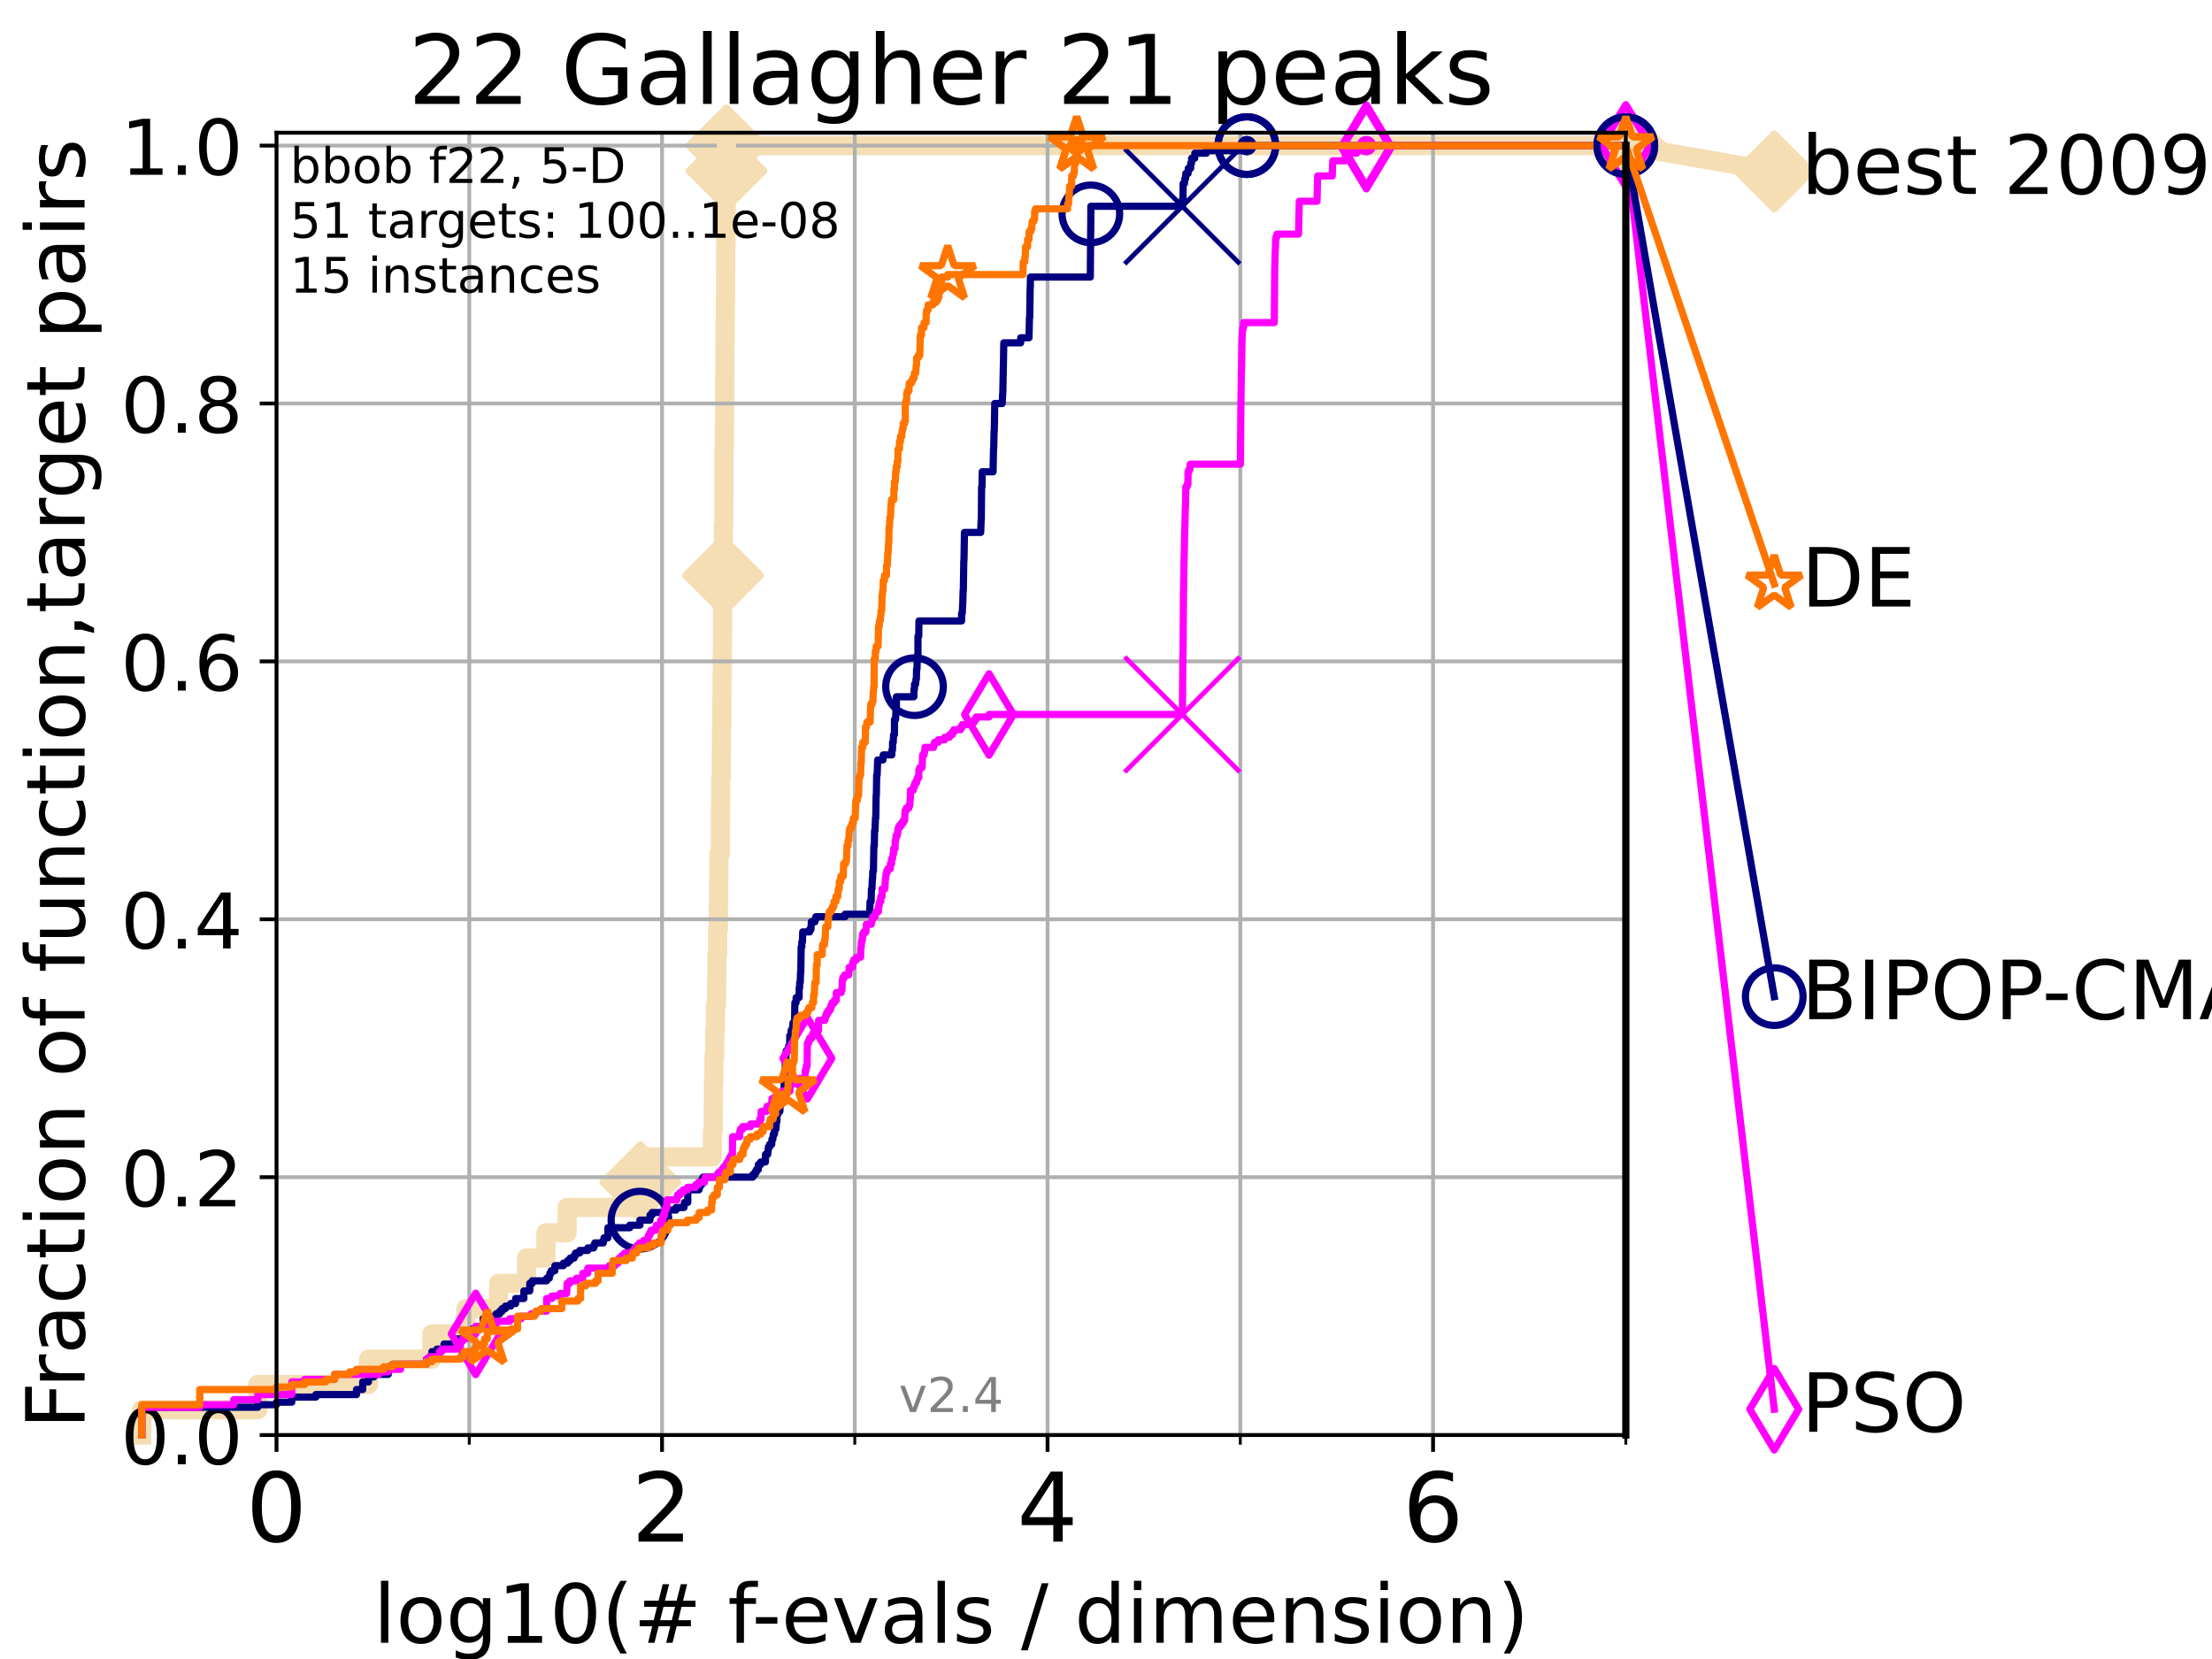 <?xml version="1.0" encoding="utf-8" standalone="no"?>
<!DOCTYPE svg PUBLIC "-//W3C//DTD SVG 1.1//EN"
  "http://www.w3.org/Graphics/SVG/1.1/DTD/svg11.dtd">
<!-- Created with matplotlib (https://matplotlib.org/) -->
<svg height="345.6pt" version="1.1" viewBox="0 0 460.8 345.6" width="460.8pt" xmlns="http://www.w3.org/2000/svg" xmlns:xlink="http://www.w3.org/1999/xlink">
 <defs>
  <style type="text/css">*{stroke-linecap:butt;stroke-linejoin:round;}</style>
 </defs>
 <g id="figure_1">
  <g id="patch_1">
   <path d="M 0 345.6 
L 460.8 345.6 
L 460.8 0 
L 0 0 
z
" style="fill:#ffffff;"/>
  </g>
  <g id="axes_1">
   <g id="patch_2">
    <path d="M 57.6 298.944 
L 338.688 298.944 
L 338.688 27.648 
L 57.6 27.648 
z
" style="fill:#ffffff;"/>
   </g>
   <g id="line2d_1">
    <path d="M 29.533 298.944 
L 29.533 293.677 
L 53.709 293.677 
L 53.709 288.41 
L 76.759 288.41 
L 76.759 283.143 
L 89.973 283.143 
L 89.973 277.877 
L 97.044 277.877 
L 97.044 272.61 
L 103.871 272.61 
L 103.871 267.343 
L 109.668 267.343 
L 109.668 262.076 
L 113.735 262.076 
L 113.735 256.809 
L 118.149 256.809 
L 118.149 251.542 
L 131.236 251.542 
L 131.236 246.275 
L 133.398 246.275 
L 133.398 241.009 
L 148.412 241.009 
L 148.412 235.742 
L 148.583 235.742 
L 148.583 230.475 
L 148.62 230.475 
L 148.62 225.208 
L 148.733 225.208 
L 148.733 219.941 
L 148.883 219.941 
L 148.883 214.674 
L 149.049 214.674 
L 149.049 209.407 
L 149.251 209.407 
L 149.251 204.141 
L 149.341 204.141 
L 149.341 198.874 
L 149.486 198.874 
L 149.486 193.607 
L 149.647 193.607 
L 149.647 188.34 
L 149.7 188.34 
L 149.7 183.073 
L 149.771 183.073 
L 149.771 177.806 
L 150.086 177.806 
L 150.086 172.539 
L 150.103 172.539 
L 150.103 167.272 
L 150.138 167.272 
L 150.138 162.006 
L 150.241 162.006 
L 150.241 156.739 
L 150.31 156.739 
L 150.31 151.472 
L 150.378 151.472 
L 150.378 146.205 
L 150.412 146.205 
L 150.412 140.938 
L 150.463 140.938 
L 150.463 135.671 
L 150.514 135.671 
L 150.514 130.404 
L 150.531 130.404 
L 150.531 125.138 
L 150.632 125.138 
L 150.632 119.871 
L 150.649 119.871 
L 150.649 114.604 
L 150.683 114.604 
L 150.683 109.337 
L 150.783 109.337 
L 150.783 104.07 
L 150.8 104.07 
L 150.8 93.536 
L 150.899 93.536 
L 150.899 88.27 
L 150.949 88.27 
L 150.949 83.003 
L 150.982 83.003 
L 150.982 77.736 
L 151.015 77.736 
L 151.015 72.469 
L 151.048 72.469 
L 151.048 67.202 
L 151.097 67.202 
L 151.097 61.935 
L 151.146 61.935 
L 151.146 56.668 
L 151.162 56.668 
L 151.162 51.402 
L 151.228 51.402 
L 151.228 46.135 
L 151.26 46.135 
L 151.26 40.868 
L 151.276 40.868 
L 151.276 35.601 
L 151.341 35.601 
L 151.341 30.334 
L 338.688 30.334 
" style="fill:none;stroke:#f5deb3;stroke-linecap:square;stroke-width:4;"/>
   </g>
   <g id="line2d_2">
    <defs>
     <path d="M -0 7.778 
L 7.778 0 
L 0 -7.778 
L -7.778 -0 
z
" id="m98a09e8562" style="stroke:#f5deb3;stroke-linejoin:miter;stroke-width:1.5;"/>
    </defs>
    <g>
     <use style="fill:#f5deb3;stroke:#f5deb3;stroke-linejoin:miter;stroke-width:1.5;" x="133.398" xlink:href="#m98a09e8562" y="246.275"/>
     <use style="fill:#f5deb3;stroke:#f5deb3;stroke-linejoin:miter;stroke-width:1.5;" x="150.632" xlink:href="#m98a09e8562" y="119.871"/>
     <use style="fill:#f5deb3;stroke:#f5deb3;stroke-linejoin:miter;stroke-width:1.5;" x="151.341" xlink:href="#m98a09e8562" y="35.601"/>
     <use style="fill:#f5deb3;stroke:#f5deb3;stroke-linejoin:miter;stroke-width:1.5;" x="151.341" xlink:href="#m98a09e8562" y="30.334"/>
     <use style="fill:#f5deb3;stroke:#f5deb3;stroke-linejoin:miter;stroke-width:1.5;" x="151.341" xlink:href="#m98a09e8562" y="30.334"/>
     <use style="fill:#f5deb3;stroke:#f5deb3;stroke-linejoin:miter;stroke-width:1.5;" x="338.688" xlink:href="#m98a09e8562" y="30.334"/>
    </g>
   </g>
   <g id="line2d_3">
    <path style="fill:none;stroke:#f5deb3;stroke-linecap:square;stroke-width:4;"/>
    <g/>
   </g>
   <g id="line2d_4">
    <path d="M 338.688 30.334 
L 369.608 35.706 
" style="fill:none;stroke:#f5deb3;stroke-linecap:square;stroke-width:4;"/>
    <g>
     <use style="fill:#f5deb3;stroke:#f5deb3;stroke-linejoin:miter;stroke-width:1.5;" x="338.688" xlink:href="#m98a09e8562" y="30.334"/>
     <use style="fill:#f5deb3;stroke:#f5deb3;stroke-linejoin:miter;stroke-width:1.5;" x="369.608" xlink:href="#m98a09e8562" y="35.706"/>
    </g>
   </g>
   <g id="matplotlib.axis_1">
    <g id="xtick_1">
     <g id="line2d_5">
      <path clip-path="url(#p379046bf27)" d="M 57.6 298.944 
L 57.6 27.648 
" style="fill:none;stroke:#b0b0b0;stroke-linecap:square;stroke-width:0.8;"/>
     </g>
     <g id="line2d_6">
      <defs>
       <path d="M 0 0 
L 0 3.5 
" id="mfa54e418e0" style="stroke:#000000;stroke-width:0.8;"/>
      </defs>
      <g>
       <use style="stroke:#000000;stroke-width:0.8;" x="57.6" xlink:href="#mfa54e418e0" y="298.944"/>
      </g>
     </g>
     <g id="text_1">
      <!-- 0 -->
      <g transform="translate(51.237 321.141)scale(0.2 -0.2)">
       <defs>
        <path d="M 31.781 66.406 
Q 24.172 66.406 20.328 58.906 
Q 16.5 51.422 16.5 36.375 
Q 16.5 21.391 20.328 13.891 
Q 24.172 6.391 31.781 6.391 
Q 39.453 6.391 43.281 13.891 
Q 47.125 21.391 47.125 36.375 
Q 47.125 51.422 43.281 58.906 
Q 39.453 66.406 31.781 66.406 
z
M 31.781 74.219 
Q 44.047 74.219 50.516 64.516 
Q 56.984 54.828 56.984 36.375 
Q 56.984 17.969 50.516 8.266 
Q 44.047 -1.422 31.781 -1.422 
Q 19.531 -1.422 13.062 8.266 
Q 6.594 17.969 6.594 36.375 
Q 6.594 54.828 13.062 64.516 
Q 19.531 74.219 31.781 74.219 
z
" id="DejaVuSans-48"/>
       </defs>
       <use xlink:href="#DejaVuSans-48"/>
      </g>
     </g>
    </g>
    <g id="xtick_2">
     <g id="line2d_7">
      <path clip-path="url(#p379046bf27)" d="M 137.911 298.944 
L 137.911 27.648 
" style="fill:none;stroke:#b0b0b0;stroke-linecap:square;stroke-width:0.8;"/>
     </g>
     <g id="line2d_8">
      <g>
       <use style="stroke:#000000;stroke-width:0.8;" x="137.911" xlink:href="#mfa54e418e0" y="298.944"/>
      </g>
     </g>
     <g id="text_2">
      <!-- 2 -->
      <g transform="translate(131.548 321.141)scale(0.2 -0.2)">
       <defs>
        <path d="M 19.188 8.297 
L 53.609 8.297 
L 53.609 0 
L 7.328 0 
L 7.328 8.297 
Q 12.938 14.109 22.625 23.891 
Q 32.328 33.688 34.812 36.531 
Q 39.547 41.844 41.422 45.531 
Q 43.312 49.219 43.312 52.781 
Q 43.312 58.594 39.234 62.25 
Q 35.156 65.922 28.609 65.922 
Q 23.969 65.922 18.812 64.312 
Q 13.672 62.703 7.812 59.422 
L 7.812 69.391 
Q 13.766 71.781 18.938 73 
Q 24.125 74.219 28.422 74.219 
Q 39.75 74.219 46.484 68.547 
Q 53.219 62.891 53.219 53.422 
Q 53.219 48.922 51.531 44.891 
Q 49.859 40.875 45.406 35.406 
Q 44.188 33.984 37.641 27.219 
Q 31.109 20.453 19.188 8.297 
z
" id="DejaVuSans-50"/>
       </defs>
       <use xlink:href="#DejaVuSans-50"/>
      </g>
     </g>
    </g>
    <g id="xtick_3">
     <g id="line2d_9">
      <path clip-path="url(#p379046bf27)" d="M 218.222 298.944 
L 218.222 27.648 
" style="fill:none;stroke:#b0b0b0;stroke-linecap:square;stroke-width:0.8;"/>
     </g>
     <g id="line2d_10">
      <g>
       <use style="stroke:#000000;stroke-width:0.8;" x="218.222" xlink:href="#mfa54e418e0" y="298.944"/>
      </g>
     </g>
     <g id="text_3">
      <!-- 4 -->
      <g transform="translate(211.859 321.141)scale(0.2 -0.2)">
       <defs>
        <path d="M 37.797 64.312 
L 12.891 25.391 
L 37.797 25.391 
z
M 35.203 72.906 
L 47.609 72.906 
L 47.609 25.391 
L 58.016 25.391 
L 58.016 17.188 
L 47.609 17.188 
L 47.609 0 
L 37.797 0 
L 37.797 17.188 
L 4.891 17.188 
L 4.891 26.703 
z
" id="DejaVuSans-52"/>
       </defs>
       <use xlink:href="#DejaVuSans-52"/>
      </g>
     </g>
    </g>
    <g id="xtick_4">
     <g id="line2d_11">
      <path clip-path="url(#p379046bf27)" d="M 298.533 298.944 
L 298.533 27.648 
" style="fill:none;stroke:#b0b0b0;stroke-linecap:square;stroke-width:0.8;"/>
     </g>
     <g id="line2d_12">
      <g>
       <use style="stroke:#000000;stroke-width:0.8;" x="298.533" xlink:href="#mfa54e418e0" y="298.944"/>
      </g>
     </g>
     <g id="text_4">
      <!-- 6 -->
      <g transform="translate(292.17 321.141)scale(0.2 -0.2)">
       <defs>
        <path d="M 33.016 40.375 
Q 26.375 40.375 22.484 35.828 
Q 18.609 31.297 18.609 23.391 
Q 18.609 15.531 22.484 10.953 
Q 26.375 6.391 33.016 6.391 
Q 39.656 6.391 43.531 10.953 
Q 47.406 15.531 47.406 23.391 
Q 47.406 31.297 43.531 35.828 
Q 39.656 40.375 33.016 40.375 
z
M 52.594 71.297 
L 52.594 62.312 
Q 48.875 64.062 45.094 64.984 
Q 41.312 65.922 37.594 65.922 
Q 27.828 65.922 22.672 59.328 
Q 17.531 52.734 16.797 39.406 
Q 19.672 43.656 24.016 45.922 
Q 28.375 48.188 33.594 48.188 
Q 44.578 48.188 50.953 41.516 
Q 57.328 34.859 57.328 23.391 
Q 57.328 12.156 50.688 5.359 
Q 44.047 -1.422 33.016 -1.422 
Q 20.359 -1.422 13.672 8.266 
Q 6.984 17.969 6.984 36.375 
Q 6.984 53.656 15.188 63.938 
Q 23.391 74.219 37.203 74.219 
Q 40.922 74.219 44.703 73.484 
Q 48.484 72.75 52.594 71.297 
z
" id="DejaVuSans-54"/>
       </defs>
       <use xlink:href="#DejaVuSans-54"/>
      </g>
     </g>
    </g>
    <g id="xtick_5">
     <g id="line2d_13">
      <path clip-path="url(#p379046bf27)" d="M 97.755 298.944 
L 97.755 27.648 
" style="fill:none;stroke:#b0b0b0;stroke-linecap:square;stroke-width:0.8;"/>
     </g>
     <g id="line2d_14">
      <defs>
       <path d="M 0 0 
L 0 2 
" id="m38017c2535" style="stroke:#000000;stroke-width:0.6;"/>
      </defs>
      <g>
       <use style="stroke:#000000;stroke-width:0.6;" x="97.755" xlink:href="#m38017c2535" y="298.944"/>
      </g>
     </g>
    </g>
    <g id="xtick_6">
     <g id="line2d_15">
      <path clip-path="url(#p379046bf27)" d="M 178.066 298.944 
L 178.066 27.648 
" style="fill:none;stroke:#b0b0b0;stroke-linecap:square;stroke-width:0.8;"/>
     </g>
     <g id="line2d_16">
      <g>
       <use style="stroke:#000000;stroke-width:0.6;" x="178.066" xlink:href="#m38017c2535" y="298.944"/>
      </g>
     </g>
    </g>
    <g id="xtick_7">
     <g id="line2d_17">
      <path clip-path="url(#p379046bf27)" d="M 258.377 298.944 
L 258.377 27.648 
" style="fill:none;stroke:#b0b0b0;stroke-linecap:square;stroke-width:0.8;"/>
     </g>
     <g id="line2d_18">
      <g>
       <use style="stroke:#000000;stroke-width:0.6;" x="258.377" xlink:href="#m38017c2535" y="298.944"/>
      </g>
     </g>
    </g>
    <g id="xtick_8">
     <g id="line2d_19">
      <path clip-path="url(#p379046bf27)" d="M 338.688 298.944 
L 338.688 27.648 
" style="fill:none;stroke:#b0b0b0;stroke-linecap:square;stroke-width:0.8;"/>
     </g>
     <g id="line2d_20">
      <g>
       <use style="stroke:#000000;stroke-width:0.6;" x="338.688" xlink:href="#m38017c2535" y="298.944"/>
      </g>
     </g>
    </g>
    <g id="text_5">
     <!-- log10(# f-evals / dimension) -->
     <g transform="translate(77.764 342.218)scale(0.17 -0.17)">
      <defs>
       <path d="M 9.422 75.984 
L 18.406 75.984 
L 18.406 0 
L 9.422 0 
z
" id="DejaVuSans-108"/>
       <path d="M 30.609 48.391 
Q 23.391 48.391 19.188 42.75 
Q 14.984 37.109 14.984 27.297 
Q 14.984 17.484 19.156 11.844 
Q 23.344 6.203 30.609 6.203 
Q 37.797 6.203 41.984 11.859 
Q 46.188 17.531 46.188 27.297 
Q 46.188 37.016 41.984 42.703 
Q 37.797 48.391 30.609 48.391 
z
M 30.609 56 
Q 42.328 56 49.016 48.375 
Q 55.719 40.766 55.719 27.297 
Q 55.719 13.875 49.016 6.219 
Q 42.328 -1.422 30.609 -1.422 
Q 18.844 -1.422 12.172 6.219 
Q 5.516 13.875 5.516 27.297 
Q 5.516 40.766 12.172 48.375 
Q 18.844 56 30.609 56 
z
" id="DejaVuSans-111"/>
       <path d="M 45.406 27.984 
Q 45.406 37.75 41.375 43.109 
Q 37.359 48.484 30.078 48.484 
Q 22.859 48.484 18.828 43.109 
Q 14.797 37.75 14.797 27.984 
Q 14.797 18.266 18.828 12.891 
Q 22.859 7.516 30.078 7.516 
Q 37.359 7.516 41.375 12.891 
Q 45.406 18.266 45.406 27.984 
z
M 54.391 6.781 
Q 54.391 -7.172 48.188 -13.984 
Q 42 -20.797 29.203 -20.797 
Q 24.469 -20.797 20.266 -20.094 
Q 16.062 -19.391 12.109 -17.922 
L 12.109 -9.188 
Q 16.062 -11.328 19.922 -12.344 
Q 23.781 -13.375 27.781 -13.375 
Q 36.625 -13.375 41.016 -8.766 
Q 45.406 -4.156 45.406 5.172 
L 45.406 9.625 
Q 42.625 4.781 38.281 2.391 
Q 33.938 0 27.875 0 
Q 17.828 0 11.672 7.656 
Q 5.516 15.328 5.516 27.984 
Q 5.516 40.672 11.672 48.328 
Q 17.828 56 27.875 56 
Q 33.938 56 38.281 53.609 
Q 42.625 51.219 45.406 46.391 
L 45.406 54.688 
L 54.391 54.688 
z
" id="DejaVuSans-103"/>
       <path d="M 12.406 8.297 
L 28.516 8.297 
L 28.516 63.922 
L 10.984 60.406 
L 10.984 69.391 
L 28.422 72.906 
L 38.281 72.906 
L 38.281 8.297 
L 54.391 8.297 
L 54.391 0 
L 12.406 0 
z
" id="DejaVuSans-49"/>
       <path d="M 31 75.875 
Q 24.469 64.656 21.281 53.656 
Q 18.109 42.672 18.109 31.391 
Q 18.109 20.125 21.312 9.062 
Q 24.516 -2 31 -13.188 
L 23.188 -13.188 
Q 15.875 -1.703 12.234 9.375 
Q 8.594 20.453 8.594 31.391 
Q 8.594 42.281 12.203 53.312 
Q 15.828 64.359 23.188 75.875 
z
" id="DejaVuSans-40"/>
       <path d="M 51.125 44 
L 36.922 44 
L 32.812 27.688 
L 47.125 27.688 
z
M 43.797 71.781 
L 38.719 51.516 
L 52.984 51.516 
L 58.109 71.781 
L 65.922 71.781 
L 60.891 51.516 
L 76.125 51.516 
L 76.125 44 
L 58.984 44 
L 54.984 27.688 
L 70.516 27.688 
L 70.516 20.219 
L 53.078 20.219 
L 48 0 
L 40.188 0 
L 45.219 20.219 
L 30.906 20.219 
L 25.875 0 
L 18.016 0 
L 23.094 20.219 
L 7.719 20.219 
L 7.719 27.688 
L 24.906 27.688 
L 29 44 
L 13.281 44 
L 13.281 51.516 
L 30.906 51.516 
L 35.891 71.781 
z
" id="DejaVuSans-35"/>
       <path id="DejaVuSans-32"/>
       <path d="M 37.109 75.984 
L 37.109 68.5 
L 28.516 68.5 
Q 23.688 68.5 21.797 66.547 
Q 19.922 64.594 19.922 59.516 
L 19.922 54.688 
L 34.719 54.688 
L 34.719 47.703 
L 19.922 47.703 
L 19.922 0 
L 10.891 0 
L 10.891 47.703 
L 2.297 47.703 
L 2.297 54.688 
L 10.891 54.688 
L 10.891 58.5 
Q 10.891 67.625 15.141 71.797 
Q 19.391 75.984 28.609 75.984 
z
" id="DejaVuSans-102"/>
       <path d="M 4.891 31.391 
L 31.203 31.391 
L 31.203 23.391 
L 4.891 23.391 
z
" id="DejaVuSans-45"/>
       <path d="M 56.203 29.594 
L 56.203 25.203 
L 14.891 25.203 
Q 15.484 15.922 20.484 11.062 
Q 25.484 6.203 34.422 6.203 
Q 39.594 6.203 44.453 7.469 
Q 49.312 8.734 54.109 11.281 
L 54.109 2.781 
Q 49.266 0.734 44.188 -0.344 
Q 39.109 -1.422 33.891 -1.422 
Q 20.797 -1.422 13.156 6.188 
Q 5.516 13.812 5.516 26.812 
Q 5.516 40.234 12.766 48.109 
Q 20.016 56 32.328 56 
Q 43.359 56 49.781 48.891 
Q 56.203 41.797 56.203 29.594 
z
M 47.219 32.234 
Q 47.125 39.594 43.094 43.984 
Q 39.062 48.391 32.422 48.391 
Q 24.906 48.391 20.391 44.141 
Q 15.875 39.891 15.188 32.172 
z
" id="DejaVuSans-101"/>
       <path d="M 2.984 54.688 
L 12.5 54.688 
L 29.594 8.797 
L 46.688 54.688 
L 56.203 54.688 
L 35.688 0 
L 23.484 0 
z
" id="DejaVuSans-118"/>
       <path d="M 34.281 27.484 
Q 23.391 27.484 19.188 25 
Q 14.984 22.516 14.984 16.5 
Q 14.984 11.719 18.141 8.906 
Q 21.297 6.109 26.703 6.109 
Q 34.188 6.109 38.703 11.406 
Q 43.219 16.703 43.219 25.484 
L 43.219 27.484 
z
M 52.203 31.203 
L 52.203 0 
L 43.219 0 
L 43.219 8.297 
Q 40.141 3.328 35.547 0.953 
Q 30.953 -1.422 24.312 -1.422 
Q 15.922 -1.422 10.953 3.297 
Q 6 8.016 6 15.922 
Q 6 25.141 12.172 29.828 
Q 18.359 34.516 30.609 34.516 
L 43.219 34.516 
L 43.219 35.406 
Q 43.219 41.609 39.141 45 
Q 35.062 48.391 27.688 48.391 
Q 23 48.391 18.547 47.266 
Q 14.109 46.141 10.016 43.891 
L 10.016 52.203 
Q 14.938 54.109 19.578 55.047 
Q 24.219 56 28.609 56 
Q 40.484 56 46.344 49.844 
Q 52.203 43.703 52.203 31.203 
z
" id="DejaVuSans-97"/>
       <path d="M 44.281 53.078 
L 44.281 44.578 
Q 40.484 46.531 36.375 47.5 
Q 32.281 48.484 27.875 48.484 
Q 21.188 48.484 17.844 46.438 
Q 14.5 44.391 14.5 40.281 
Q 14.5 37.156 16.891 35.375 
Q 19.281 33.594 26.516 31.984 
L 29.594 31.297 
Q 39.156 29.25 43.188 25.516 
Q 47.219 21.781 47.219 15.094 
Q 47.219 7.469 41.188 3.016 
Q 35.156 -1.422 24.609 -1.422 
Q 20.219 -1.422 15.453 -0.562 
Q 10.688 0.297 5.422 2 
L 5.422 11.281 
Q 10.406 8.688 15.234 7.391 
Q 20.062 6.109 24.812 6.109 
Q 31.156 6.109 34.562 8.281 
Q 37.984 10.453 37.984 14.406 
Q 37.984 18.062 35.516 20.016 
Q 33.062 21.969 24.703 23.781 
L 21.578 24.516 
Q 13.234 26.266 9.516 29.906 
Q 5.812 33.547 5.812 39.891 
Q 5.812 47.609 11.281 51.797 
Q 16.75 56 26.812 56 
Q 31.781 56 36.172 55.266 
Q 40.578 54.547 44.281 53.078 
z
" id="DejaVuSans-115"/>
       <path d="M 25.391 72.906 
L 33.688 72.906 
L 8.297 -9.281 
L 0 -9.281 
z
" id="DejaVuSans-47"/>
       <path d="M 45.406 46.391 
L 45.406 75.984 
L 54.391 75.984 
L 54.391 0 
L 45.406 0 
L 45.406 8.203 
Q 42.578 3.328 38.25 0.953 
Q 33.938 -1.422 27.875 -1.422 
Q 17.969 -1.422 11.734 6.484 
Q 5.516 14.406 5.516 27.297 
Q 5.516 40.188 11.734 48.094 
Q 17.969 56 27.875 56 
Q 33.938 56 38.25 53.625 
Q 42.578 51.266 45.406 46.391 
z
M 14.797 27.297 
Q 14.797 17.391 18.875 11.75 
Q 22.953 6.109 30.078 6.109 
Q 37.203 6.109 41.297 11.75 
Q 45.406 17.391 45.406 27.297 
Q 45.406 37.203 41.297 42.844 
Q 37.203 48.484 30.078 48.484 
Q 22.953 48.484 18.875 42.844 
Q 14.797 37.203 14.797 27.297 
z
" id="DejaVuSans-100"/>
       <path d="M 9.422 54.688 
L 18.406 54.688 
L 18.406 0 
L 9.422 0 
z
M 9.422 75.984 
L 18.406 75.984 
L 18.406 64.594 
L 9.422 64.594 
z
" id="DejaVuSans-105"/>
       <path d="M 52 44.188 
Q 55.375 50.25 60.062 53.125 
Q 64.75 56 71.094 56 
Q 79.641 56 84.281 50.016 
Q 88.922 44.047 88.922 33.016 
L 88.922 0 
L 79.891 0 
L 79.891 32.719 
Q 79.891 40.578 77.094 44.375 
Q 74.312 48.188 68.609 48.188 
Q 61.625 48.188 57.562 43.547 
Q 53.516 38.922 53.516 30.906 
L 53.516 0 
L 44.484 0 
L 44.484 32.719 
Q 44.484 40.625 41.703 44.406 
Q 38.922 48.188 33.109 48.188 
Q 26.219 48.188 22.156 43.531 
Q 18.109 38.875 18.109 30.906 
L 18.109 0 
L 9.078 0 
L 9.078 54.688 
L 18.109 54.688 
L 18.109 46.188 
Q 21.188 51.219 25.484 53.609 
Q 29.781 56 35.688 56 
Q 41.656 56 45.828 52.969 
Q 50 49.953 52 44.188 
z
" id="DejaVuSans-109"/>
       <path d="M 54.891 33.016 
L 54.891 0 
L 45.906 0 
L 45.906 32.719 
Q 45.906 40.484 42.875 44.328 
Q 39.844 48.188 33.797 48.188 
Q 26.516 48.188 22.312 43.547 
Q 18.109 38.922 18.109 30.906 
L 18.109 0 
L 9.078 0 
L 9.078 54.688 
L 18.109 54.688 
L 18.109 46.188 
Q 21.344 51.125 25.703 53.562 
Q 30.078 56 35.797 56 
Q 45.219 56 50.047 50.172 
Q 54.891 44.344 54.891 33.016 
z
" id="DejaVuSans-110"/>
       <path d="M 8.016 75.875 
L 15.828 75.875 
Q 23.141 64.359 26.781 53.312 
Q 30.422 42.281 30.422 31.391 
Q 30.422 20.453 26.781 9.375 
Q 23.141 -1.703 15.828 -13.188 
L 8.016 -13.188 
Q 14.5 -2 17.703 9.062 
Q 20.906 20.125 20.906 31.391 
Q 20.906 42.672 17.703 53.656 
Q 14.5 64.656 8.016 75.875 
z
" id="DejaVuSans-41"/>
      </defs>
      <use xlink:href="#DejaVuSans-108"/>
      <use x="27.783" xlink:href="#DejaVuSans-111"/>
      <use x="88.965" xlink:href="#DejaVuSans-103"/>
      <use x="152.441" xlink:href="#DejaVuSans-49"/>
      <use x="216.064" xlink:href="#DejaVuSans-48"/>
      <use x="279.688" xlink:href="#DejaVuSans-40"/>
      <use x="318.701" xlink:href="#DejaVuSans-35"/>
      <use x="402.49" xlink:href="#DejaVuSans-32"/>
      <use x="434.277" xlink:href="#DejaVuSans-102"/>
      <use x="463.982" xlink:href="#DejaVuSans-45"/>
      <use x="500.066" xlink:href="#DejaVuSans-101"/>
      <use x="561.59" xlink:href="#DejaVuSans-118"/>
      <use x="620.77" xlink:href="#DejaVuSans-97"/>
      <use x="682.049" xlink:href="#DejaVuSans-108"/>
      <use x="709.832" xlink:href="#DejaVuSans-115"/>
      <use x="761.932" xlink:href="#DejaVuSans-32"/>
      <use x="793.719" xlink:href="#DejaVuSans-47"/>
      <use x="827.41" xlink:href="#DejaVuSans-32"/>
      <use x="859.197" xlink:href="#DejaVuSans-100"/>
      <use x="922.674" xlink:href="#DejaVuSans-105"/>
      <use x="950.457" xlink:href="#DejaVuSans-109"/>
      <use x="1047.869" xlink:href="#DejaVuSans-101"/>
      <use x="1109.393" xlink:href="#DejaVuSans-110"/>
      <use x="1172.771" xlink:href="#DejaVuSans-115"/>
      <use x="1224.871" xlink:href="#DejaVuSans-105"/>
      <use x="1252.654" xlink:href="#DejaVuSans-111"/>
      <use x="1313.836" xlink:href="#DejaVuSans-110"/>
      <use x="1377.215" xlink:href="#DejaVuSans-41"/>
     </g>
    </g>
   </g>
   <g id="matplotlib.axis_2">
    <g id="ytick_1">
     <g id="line2d_21">
      <path clip-path="url(#p379046bf27)" d="M 57.6 298.944 
L 338.688 298.944 
" style="fill:none;stroke:#b0b0b0;stroke-linecap:square;stroke-width:0.8;"/>
     </g>
     <g id="line2d_22">
      <defs>
       <path d="M 0 0 
L -3.5 0 
" id="mab28e19932" style="stroke:#000000;stroke-width:0.8;"/>
      </defs>
      <g>
       <use style="stroke:#000000;stroke-width:0.8;" x="57.6" xlink:href="#mab28e19932" y="298.944"/>
      </g>
     </g>
     <g id="text_6">
      <!-- 0.0 -->
      <g transform="translate(25.155 305.023)scale(0.16 -0.16)">
       <defs>
        <path d="M 10.688 12.406 
L 21 12.406 
L 21 0 
L 10.688 0 
z
" id="DejaVuSans-46"/>
       </defs>
       <use xlink:href="#DejaVuSans-48"/>
       <use x="63.623" xlink:href="#DejaVuSans-46"/>
       <use x="95.41" xlink:href="#DejaVuSans-48"/>
      </g>
     </g>
    </g>
    <g id="ytick_2">
     <g id="line2d_23">
      <path clip-path="url(#p379046bf27)" d="M 57.6 245.222 
L 338.688 245.222 
" style="fill:none;stroke:#b0b0b0;stroke-linecap:square;stroke-width:0.8;"/>
     </g>
     <g id="line2d_24">
      <g>
       <use style="stroke:#000000;stroke-width:0.8;" x="57.6" xlink:href="#mab28e19932" y="245.222"/>
      </g>
     </g>
     <g id="text_7">
      <!-- 0.2 -->
      <g transform="translate(25.155 251.301)scale(0.16 -0.16)">
       <use xlink:href="#DejaVuSans-48"/>
       <use x="63.623" xlink:href="#DejaVuSans-46"/>
       <use x="95.41" xlink:href="#DejaVuSans-50"/>
      </g>
     </g>
    </g>
    <g id="ytick_3">
     <g id="line2d_25">
      <path clip-path="url(#p379046bf27)" d="M 57.6 191.5 
L 338.688 191.5 
" style="fill:none;stroke:#b0b0b0;stroke-linecap:square;stroke-width:0.8;"/>
     </g>
     <g id="line2d_26">
      <g>
       <use style="stroke:#000000;stroke-width:0.8;" x="57.6" xlink:href="#mab28e19932" y="191.5"/>
      </g>
     </g>
     <g id="text_8">
      <!-- 0.4 -->
      <g transform="translate(25.155 197.579)scale(0.16 -0.16)">
       <use xlink:href="#DejaVuSans-48"/>
       <use x="63.623" xlink:href="#DejaVuSans-46"/>
       <use x="95.41" xlink:href="#DejaVuSans-52"/>
      </g>
     </g>
    </g>
    <g id="ytick_4">
     <g id="line2d_27">
      <path clip-path="url(#p379046bf27)" d="M 57.6 137.778 
L 338.688 137.778 
" style="fill:none;stroke:#b0b0b0;stroke-linecap:square;stroke-width:0.8;"/>
     </g>
     <g id="line2d_28">
      <g>
       <use style="stroke:#000000;stroke-width:0.8;" x="57.6" xlink:href="#mab28e19932" y="137.778"/>
      </g>
     </g>
     <g id="text_9">
      <!-- 0.6 -->
      <g transform="translate(25.155 143.857)scale(0.16 -0.16)">
       <use xlink:href="#DejaVuSans-48"/>
       <use x="63.623" xlink:href="#DejaVuSans-46"/>
       <use x="95.41" xlink:href="#DejaVuSans-54"/>
      </g>
     </g>
    </g>
    <g id="ytick_5">
     <g id="line2d_29">
      <path clip-path="url(#p379046bf27)" d="M 57.6 84.056 
L 338.688 84.056 
" style="fill:none;stroke:#b0b0b0;stroke-linecap:square;stroke-width:0.8;"/>
     </g>
     <g id="line2d_30">
      <g>
       <use style="stroke:#000000;stroke-width:0.8;" x="57.6" xlink:href="#mab28e19932" y="84.056"/>
      </g>
     </g>
     <g id="text_10">
      <!-- 0.8 -->
      <g transform="translate(25.155 90.135)scale(0.16 -0.16)">
       <defs>
        <path d="M 31.781 34.625 
Q 24.75 34.625 20.719 30.859 
Q 16.703 27.094 16.703 20.516 
Q 16.703 13.922 20.719 10.156 
Q 24.75 6.391 31.781 6.391 
Q 38.812 6.391 42.859 10.172 
Q 46.922 13.969 46.922 20.516 
Q 46.922 27.094 42.891 30.859 
Q 38.875 34.625 31.781 34.625 
z
M 21.922 38.812 
Q 15.578 40.375 12.031 44.719 
Q 8.5 49.078 8.5 55.328 
Q 8.5 64.062 14.719 69.141 
Q 20.953 74.219 31.781 74.219 
Q 42.672 74.219 48.875 69.141 
Q 55.078 64.062 55.078 55.328 
Q 55.078 49.078 51.531 44.719 
Q 48 40.375 41.703 38.812 
Q 48.828 37.156 52.797 32.312 
Q 56.781 27.484 56.781 20.516 
Q 56.781 9.906 50.312 4.234 
Q 43.844 -1.422 31.781 -1.422 
Q 19.734 -1.422 13.25 4.234 
Q 6.781 9.906 6.781 20.516 
Q 6.781 27.484 10.781 32.312 
Q 14.797 37.156 21.922 38.812 
z
M 18.312 54.391 
Q 18.312 48.734 21.844 45.562 
Q 25.391 42.391 31.781 42.391 
Q 38.141 42.391 41.719 45.562 
Q 45.312 48.734 45.312 54.391 
Q 45.312 60.062 41.719 63.234 
Q 38.141 66.406 31.781 66.406 
Q 25.391 66.406 21.844 63.234 
Q 18.312 60.062 18.312 54.391 
z
" id="DejaVuSans-56"/>
       </defs>
       <use xlink:href="#DejaVuSans-48"/>
       <use x="63.623" xlink:href="#DejaVuSans-46"/>
       <use x="95.41" xlink:href="#DejaVuSans-56"/>
      </g>
     </g>
    </g>
    <g id="ytick_6">
     <g id="line2d_31">
      <path clip-path="url(#p379046bf27)" d="M 57.6 30.334 
L 338.688 30.334 
" style="fill:none;stroke:#b0b0b0;stroke-linecap:square;stroke-width:0.8;"/>
     </g>
     <g id="line2d_32">
      <g>
       <use style="stroke:#000000;stroke-width:0.8;" x="57.6" xlink:href="#mab28e19932" y="30.334"/>
      </g>
     </g>
     <g id="text_11">
      <!-- 1.0 -->
      <g transform="translate(25.155 36.413)scale(0.16 -0.16)">
       <use xlink:href="#DejaVuSans-49"/>
       <use x="63.623" xlink:href="#DejaVuSans-46"/>
       <use x="95.41" xlink:href="#DejaVuSans-48"/>
      </g>
     </g>
    </g>
    <g id="text_12">
     <!-- Fraction of function,target pairs -->
     <g transform="translate(17.62 297.681)rotate(-90)scale(0.17 -0.17)">
      <defs>
       <path d="M 9.812 72.906 
L 51.703 72.906 
L 51.703 64.594 
L 19.672 64.594 
L 19.672 43.109 
L 48.578 43.109 
L 48.578 34.812 
L 19.672 34.812 
L 19.672 0 
L 9.812 0 
z
" id="DejaVuSans-70"/>
       <path d="M 41.109 46.297 
Q 39.594 47.172 37.812 47.578 
Q 36.031 48 33.891 48 
Q 26.266 48 22.188 43.047 
Q 18.109 38.094 18.109 28.812 
L 18.109 0 
L 9.078 0 
L 9.078 54.688 
L 18.109 54.688 
L 18.109 46.188 
Q 20.953 51.172 25.484 53.578 
Q 30.031 56 36.531 56 
Q 37.453 56 38.578 55.875 
Q 39.703 55.766 41.062 55.516 
z
" id="DejaVuSans-114"/>
       <path d="M 48.781 52.594 
L 48.781 44.188 
Q 44.969 46.297 41.141 47.344 
Q 37.312 48.391 33.406 48.391 
Q 24.656 48.391 19.812 42.844 
Q 14.984 37.312 14.984 27.297 
Q 14.984 17.281 19.812 11.734 
Q 24.656 6.203 33.406 6.203 
Q 37.312 6.203 41.141 7.25 
Q 44.969 8.297 48.781 10.406 
L 48.781 2.094 
Q 45.016 0.344 40.984 -0.531 
Q 36.969 -1.422 32.422 -1.422 
Q 20.062 -1.422 12.781 6.344 
Q 5.516 14.109 5.516 27.297 
Q 5.516 40.672 12.859 48.328 
Q 20.219 56 33.016 56 
Q 37.156 56 41.109 55.141 
Q 45.062 54.297 48.781 52.594 
z
" id="DejaVuSans-99"/>
       <path d="M 18.312 70.219 
L 18.312 54.688 
L 36.812 54.688 
L 36.812 47.703 
L 18.312 47.703 
L 18.312 18.016 
Q 18.312 11.328 20.141 9.422 
Q 21.969 7.516 27.594 7.516 
L 36.812 7.516 
L 36.812 0 
L 27.594 0 
Q 17.188 0 13.234 3.875 
Q 9.281 7.766 9.281 18.016 
L 9.281 47.703 
L 2.688 47.703 
L 2.688 54.688 
L 9.281 54.688 
L 9.281 70.219 
z
" id="DejaVuSans-116"/>
       <path d="M 8.5 21.578 
L 8.5 54.688 
L 17.484 54.688 
L 17.484 21.922 
Q 17.484 14.156 20.5 10.266 
Q 23.531 6.391 29.594 6.391 
Q 36.859 6.391 41.078 11.031 
Q 45.312 15.672 45.312 23.688 
L 45.312 54.688 
L 54.297 54.688 
L 54.297 0 
L 45.312 0 
L 45.312 8.406 
Q 42.047 3.422 37.719 1 
Q 33.406 -1.422 27.688 -1.422 
Q 18.266 -1.422 13.375 4.438 
Q 8.5 10.297 8.5 21.578 
z
M 31.109 56 
z
" id="DejaVuSans-117"/>
       <path d="M 11.719 12.406 
L 22.016 12.406 
L 22.016 4 
L 14.016 -11.625 
L 7.719 -11.625 
L 11.719 4 
z
" id="DejaVuSans-44"/>
       <path d="M 18.109 8.203 
L 18.109 -20.797 
L 9.078 -20.797 
L 9.078 54.688 
L 18.109 54.688 
L 18.109 46.391 
Q 20.953 51.266 25.266 53.625 
Q 29.594 56 35.594 56 
Q 45.562 56 51.781 48.094 
Q 58.016 40.188 58.016 27.297 
Q 58.016 14.406 51.781 6.484 
Q 45.562 -1.422 35.594 -1.422 
Q 29.594 -1.422 25.266 0.953 
Q 20.953 3.328 18.109 8.203 
z
M 48.688 27.297 
Q 48.688 37.203 44.609 42.844 
Q 40.531 48.484 33.406 48.484 
Q 26.266 48.484 22.188 42.844 
Q 18.109 37.203 18.109 27.297 
Q 18.109 17.391 22.188 11.75 
Q 26.266 6.109 33.406 6.109 
Q 40.531 6.109 44.609 11.75 
Q 48.688 17.391 48.688 27.297 
z
" id="DejaVuSans-112"/>
      </defs>
      <use xlink:href="#DejaVuSans-70"/>
      <use x="50.27" xlink:href="#DejaVuSans-114"/>
      <use x="91.383" xlink:href="#DejaVuSans-97"/>
      <use x="152.662" xlink:href="#DejaVuSans-99"/>
      <use x="207.643" xlink:href="#DejaVuSans-116"/>
      <use x="246.852" xlink:href="#DejaVuSans-105"/>
      <use x="274.635" xlink:href="#DejaVuSans-111"/>
      <use x="335.816" xlink:href="#DejaVuSans-110"/>
      <use x="399.195" xlink:href="#DejaVuSans-32"/>
      <use x="430.982" xlink:href="#DejaVuSans-111"/>
      <use x="492.164" xlink:href="#DejaVuSans-102"/>
      <use x="527.369" xlink:href="#DejaVuSans-32"/>
      <use x="559.156" xlink:href="#DejaVuSans-102"/>
      <use x="594.361" xlink:href="#DejaVuSans-117"/>
      <use x="657.74" xlink:href="#DejaVuSans-110"/>
      <use x="721.119" xlink:href="#DejaVuSans-99"/>
      <use x="776.1" xlink:href="#DejaVuSans-116"/>
      <use x="815.309" xlink:href="#DejaVuSans-105"/>
      <use x="843.092" xlink:href="#DejaVuSans-111"/>
      <use x="904.273" xlink:href="#DejaVuSans-110"/>
      <use x="967.652" xlink:href="#DejaVuSans-44"/>
      <use x="999.439" xlink:href="#DejaVuSans-116"/>
      <use x="1038.648" xlink:href="#DejaVuSans-97"/>
      <use x="1099.928" xlink:href="#DejaVuSans-114"/>
      <use x="1139.291" xlink:href="#DejaVuSans-103"/>
      <use x="1202.768" xlink:href="#DejaVuSans-101"/>
      <use x="1264.291" xlink:href="#DejaVuSans-116"/>
      <use x="1303.5" xlink:href="#DejaVuSans-32"/>
      <use x="1335.287" xlink:href="#DejaVuSans-112"/>
      <use x="1398.764" xlink:href="#DejaVuSans-97"/>
      <use x="1460.043" xlink:href="#DejaVuSans-105"/>
      <use x="1487.826" xlink:href="#DejaVuSans-114"/>
      <use x="1528.939" xlink:href="#DejaVuSans-115"/>
     </g>
    </g>
   </g>
   <g id="line2d_33">
    <defs>
     <path d="M 0 1.5 
C 0.398 1.5 0.779 1.342 1.061 1.061 
C 1.342 0.779 1.5 0.398 1.5 0 
C 1.5 -0.398 1.342 -0.779 1.061 -1.061 
C 0.779 -1.342 0.398 -1.5 0 -1.5 
C -0.398 -1.5 -0.779 -1.342 -1.061 -1.061 
C -1.342 -0.779 -1.5 -0.398 -1.5 0 
C -1.5 0.398 -1.342 0.779 -1.061 1.061 
C -0.779 1.342 -0.398 1.5 0 1.5 
z
" id="md08ba3b309" style="stroke:#f5deb3;"/>
    </defs>
    <g>
     <use style="fill:#f5deb3;stroke:#f5deb3;" x="151.341" xlink:href="#md08ba3b309" y="30.334"/>
     <use style="fill:#f5deb3;stroke:#f5deb3;" x="151.341" xlink:href="#md08ba3b309" y="30.334"/>
    </g>
   </g>
   <g id="line2d_34">
    <defs>
     <path d="M 0 1.5 
C 0.398 1.5 0.779 1.342 1.061 1.061 
C 1.342 0.779 1.5 0.398 1.5 0 
C 1.5 -0.398 1.342 -0.779 1.061 -1.061 
C 0.779 -1.342 0.398 -1.5 0 -1.5 
C -0.398 -1.5 -0.779 -1.342 -1.061 -1.061 
C -1.342 -0.779 -1.5 -0.398 -1.5 0 
C -1.5 0.398 -1.342 0.779 -1.061 1.061 
C -0.779 1.342 -0.398 1.5 0 1.5 
z
" id="mc42cd2bfeb" style="stroke:#000080;"/>
    </defs>
    <g>
     <use style="fill:#000080;stroke:#000080;" x="259.738" xlink:href="#mc42cd2bfeb" y="30.334"/>
     <use style="fill:#000080;stroke:#000080;" x="259.738" xlink:href="#mc42cd2bfeb" y="30.334"/>
    </g>
   </g>
   <g id="line2d_35">
    <path d="M 29.533 298.944 
L 29.533 293.15 
L 53.709 293.15 
L 53.709 292.624 
L 57.6 292.624 
L 57.6 292.097 
L 60.78 292.097 
L 60.78 291.044 
L 65.797 291.044 
L 65.797 290.517 
L 74.263 290.517 
L 74.263 289.464 
L 75.556 289.464 
L 75.556 287.884 
L 76.759 287.884 
L 76.759 286.83 
L 77.885 286.83 
L 77.885 286.304 
L 80.881 286.304 
L 80.881 284.723 
L 81.776 284.723 
L 81.776 284.197 
L 88.847 284.197 
L 88.847 283.143 
L 89.973 283.143 
L 89.973 281.563 
L 91.03 281.563 
L 91.03 281.037 
L 92.504 281.037 
L 92.504 279.983 
L 94.715 279.983 
L 94.715 278.93 
L 96.676 278.93 
L 96.676 278.403 
L 98.439 278.403 
L 98.439 276.823 
L 100.04 276.823 
L 100.04 276.296 
L 100.642 276.296 
L 100.642 274.716 
L 102.859 274.716 
L 102.859 274.19 
L 103.372 274.19 
L 103.372 273.663 
L 104.115 273.663 
L 104.115 273.136 
L 104.592 273.136 
L 104.592 272.61 
L 105.285 272.61 
L 105.285 272.083 
L 106.383 272.083 
L 106.383 271.556 
L 107.415 271.556 
L 107.415 270.503 
L 109.132 270.503 
L 109.132 268.923 
L 110.359 268.923 
L 110.359 267.343 
L 110.86 267.343 
L 110.86 266.816 
L 113.874 266.816 
L 113.874 266.289 
L 114.419 266.289 
L 114.419 265.763 
L 114.552 265.763 
L 114.552 265.236 
L 114.817 265.236 
L 114.817 264.709 
L 115.586 264.709 
L 115.586 263.656 
L 117.373 263.656 
L 117.373 263.129 
L 118.257 263.129 
L 118.257 262.603 
L 118.787 262.603 
L 118.787 262.076 
L 119.603 262.076 
L 119.603 261.549 
L 119.899 261.549 
L 119.899 261.023 
L 120.759 261.023 
L 120.759 260.496 
L 122.447 260.496 
L 122.447 259.969 
L 123.673 259.969 
L 123.673 259.443 
L 123.908 259.443 
L 123.908 258.916 
L 125.683 258.916 
L 125.683 258.389 
L 125.823 258.389 
L 125.823 257.862 
L 126.64 257.862 
L 126.64 255.756 
L 131.185 255.756 
L 131.185 255.229 
L 133.307 255.229 
L 133.307 254.176 
L 135.402 254.176 
L 135.402 253.122 
L 135.839 253.122 
L 135.839 252.596 
L 138.894 252.596 
L 138.894 252.069 
L 140.827 252.069 
L 140.827 251.542 
L 142.486 251.542 
L 142.593 250.489 
L 143.273 250.489 
L 143.273 247.855 
L 145.621 247.855 
L 145.621 247.329 
L 145.799 247.329 
L 145.799 246.802 
L 146.173 246.802 
L 146.173 245.749 
L 146.453 245.749 
L 146.453 245.222 
L 156.812 245.222 
L 156.812 244.695 
L 157.278 244.695 
L 157.278 244.169 
L 157.574 244.169 
L 157.574 243.642 
L 157.976 243.642 
L 157.976 242.589 
L 158.466 242.589 
L 158.466 242.062 
L 159.457 242.062 
L 159.457 240.482 
L 159.927 240.482 
L 160.015 239.428 
L 160.074 239.428 
L 160.074 238.902 
L 160.346 238.902 
L 160.346 238.375 
L 160.765 238.375 
L 160.812 237.322 
L 160.998 237.322 
L 161.091 236.268 
L 161.339 236.268 
L 161.339 235.215 
L 161.645 235.215 
L 161.752 233.635 
L 161.85 233.635 
L 161.85 232.055 
L 162.087 232.055 
L 162.087 231.528 
L 162.466 231.528 
L 162.577 228.368 
L 163.045 228.368 
L 163.045 227.841 
L 163.291 227.841 
L 163.356 225.208 
L 163.461 225.208 
L 163.558 223.101 
L 163.59 223.101 
L 163.59 220.468 
L 163.717 220.468 
L 163.796 218.888 
L 164.164 218.888 
L 164.164 218.361 
L 164.318 218.361 
L 164.318 217.834 
L 164.494 217.834 
L 164.524 215.728 
L 164.802 215.728 
L 164.802 214.674 
L 165.04 214.674 
L 165.04 214.148 
L 165.172 214.148 
L 165.186 213.094 
L 165.512 213.094 
L 165.59 208.881 
L 165.831 208.881 
L 165.852 207.827 
L 166.467 207.827 
L 166.494 205.721 
L 166.582 205.721 
L 166.588 204.667 
L 166.709 204.667 
L 166.763 202.56 
L 166.823 202.56 
L 166.895 197.294 
L 167.027 197.294 
L 167.027 196.24 
L 167.165 196.24 
L 167.217 194.133 
L 168.669 194.133 
L 168.669 193.607 
L 168.936 193.607 
L 169.012 192.027 
L 169.752 192.027 
L 169.752 191.5 
L 169.959 191.5 
L 169.959 190.973 
L 176.046 190.973 
L 176.046 190.447 
L 181.161 190.447 
L 181.257 187.813 
L 181.465 187.813 
L 181.543 185.18 
L 181.642 185.18 
L 181.727 183.073 
L 181.778 183.073 
L 181.826 181.493 
L 181.949 181.493 
L 182.044 176.226 
L 182.135 176.226 
L 182.185 173.066 
L 182.276 173.066 
L 182.377 170.433 
L 182.434 170.433 
L 182.515 165.692 
L 182.564 165.692 
L 182.628 161.479 
L 182.727 161.479 
L 182.831 158.319 
L 183.927 158.319 
L 183.984 157.265 
L 185.781 157.265 
L 185.815 156.212 
L 185.928 156.212 
L 185.944 154.632 
L 186.074 154.632 
L 186.151 153.052 
L 186.326 153.052 
L 186.345 149.892 
L 186.568 149.892 
L 186.67 147.258 
L 186.738 147.258 
L 186.738 145.152 
L 190.367 145.152 
L 190.392 143.572 
L 190.5 143.572 
L 190.513 142.518 
L 190.741 142.518 
L 190.823 141.465 
L 190.897 141.465 
L 190.94 139.358 
L 191.03 139.358 
L 191.093 136.725 
L 191.22 136.725 
L 191.234 132.511 
L 191.391 132.511 
L 191.44 129.351 
L 200.32 129.351 
L 200.32 127.771 
L 200.451 127.771 
L 200.554 125.664 
L 200.564 125.664 
L 200.635 123.031 
L 200.677 123.031 
L 200.783 116.711 
L 200.817 116.711 
L 200.916 110.917 
L 204.296 110.917 
L 204.393 108.284 
L 204.423 108.284 
L 204.485 101.437 
L 204.564 101.437 
L 204.612 98.277 
L 206.873 98.277 
L 206.97 93.536 
L 207.005 93.536 
L 207.086 89.85 
L 207.125 89.85 
L 207.231 84.056 
L 208.779 84.056 
L 208.877 81.949 
L 208.899 81.949 
L 209.002 76.682 
L 209.012 76.682 
L 209.109 71.416 
L 212.618 71.416 
L 212.631 70.362 
L 214.358 70.362 
L 214.456 66.149 
L 214.504 66.149 
L 214.603 59.829 
L 214.632 59.829 
L 214.66 57.722 
L 227.129 57.722 
L 227.24 44.555 
L 227.246 44.555 
L 227.246 42.975 
L 246.308 42.975 
L 246.335 41.395 
L 246.438 41.395 
L 246.476 38.234 
L 246.735 38.234 
L 246.841 37.181 
L 246.983 37.181 
L 247.023 36.128 
L 247.505 36.128 
L 247.535 35.074 
L 248.033 35.074 
L 248.047 34.021 
L 248.214 34.021 
L 248.24 32.968 
L 248.882 32.968 
L 248.91 31.914 
L 251.308 31.914 
L 251.308 31.387 
L 259.011 31.387 
L 259.011 30.861 
L 259.738 30.861 
L 259.738 30.334 
L 338.688 30.334 
L 338.688 30.334 
" style="fill:none;stroke:#000080;stroke-linecap:square;stroke-width:1.5;"/>
   </g>
   <g id="line2d_36">
    <defs>
     <path d="M 0 6 
C 1.591 6 3.117 5.368 4.243 4.243 
C 5.368 3.117 6 1.591 6 0 
C 6 -1.591 5.368 -3.117 4.243 -4.243 
C 3.117 -5.368 1.591 -6 0 -6 
C -1.591 -6 -3.117 -5.368 -4.243 -4.243 
C -5.368 -3.117 -6 -1.591 -6 0 
C -6 1.591 -5.368 3.117 -4.243 4.243 
C -3.117 5.368 -1.591 6 0 6 
z
" id="m7ba835b366" style="stroke:#000080;stroke-width:1.5;"/>
    </defs>
    <g>
     <use style="fill-opacity:0;stroke:#000080;stroke-width:1.5;" x="133.307" xlink:href="#m7ba835b366" y="254.176"/>
     <use style="fill-opacity:0;stroke:#000080;stroke-width:1.5;" x="190.513" xlink:href="#m7ba835b366" y="143.045"/>
     <use style="fill-opacity:0;stroke:#000080;stroke-width:1.5;" x="227.246" xlink:href="#m7ba835b366" y="44.555"/>
     <use style="fill-opacity:0;stroke:#000080;stroke-width:1.5;" x="259.738" xlink:href="#m7ba835b366" y="30.334"/>
     <use style="fill-opacity:0;stroke:#000080;stroke-width:1.5;" x="259.738" xlink:href="#m7ba835b366" y="30.334"/>
     <use style="fill-opacity:0;stroke:#000080;stroke-width:1.5;" x="338.688" xlink:href="#m7ba835b366" y="30.334"/>
    </g>
   </g>
   <g id="line2d_37">
    <path style="fill:none;stroke:#000080;stroke-linecap:square;stroke-width:1.5;"/>
    <g/>
   </g>
   <g id="line2d_38">
    <path clip-path="url(#p379046bf27)" d="M 246.29 42.975 
" style="fill:none;stroke:#000080;stroke-linecap:square;stroke-width:1.5;"/>
    <defs>
     <path d="M -12 12 
L 12 -12 
M -12 -12 
L 12 12 
" id="m24e1c19885" style="stroke:#000080;"/>
    </defs>
    <g clip-path="url(#p379046bf27)">
     <use style="fill:#000080;stroke:#000080;" x="246.29" xlink:href="#m24e1c19885" y="42.975"/>
    </g>
   </g>
   <g id="line2d_39">
    <defs>
     <path d="M 0 1.5 
C 0.398 1.5 0.779 1.342 1.061 1.061 
C 1.342 0.779 1.5 0.398 1.5 0 
C 1.5 -0.398 1.342 -0.779 1.061 -1.061 
C 0.779 -1.342 0.398 -1.5 0 -1.5 
C -0.398 -1.5 -0.779 -1.342 -1.061 -1.061 
C -1.342 -0.779 -1.5 -0.398 -1.5 0 
C -1.5 0.398 -1.342 0.779 -1.061 1.061 
C -0.779 1.342 -0.398 1.5 0 1.5 
z
" id="mf7e6012f80" style="stroke:#ff00ff;"/>
    </defs>
    <g>
     <use style="fill:#ff00ff;stroke:#ff00ff;" x="284.64" xlink:href="#mf7e6012f80" y="30.334"/>
     <use style="fill:#ff00ff;stroke:#ff00ff;" x="284.64" xlink:href="#mf7e6012f80" y="30.334"/>
    </g>
   </g>
   <g id="line2d_40">
    <path d="M 29.533 298.944 
L 29.533 293.15 
L 41.621 293.15 
L 41.621 292.624 
L 48.692 292.624 
L 48.692 291.57 
L 53.709 291.57 
L 53.709 290.517 
L 60.78 290.517 
L 60.78 287.884 
L 63.468 287.884 
L 63.468 287.357 
L 69.688 287.357 
L 69.688 286.304 
L 78.942 286.304 
L 78.942 285.777 
L 80.881 285.777 
L 80.881 285.25 
L 83.438 285.25 
L 83.438 284.197 
L 88.847 284.197 
L 88.847 283.143 
L 89.419 283.143 
L 89.419 282.617 
L 91.535 282.617 
L 91.535 281.563 
L 92.027 281.563 
L 92.027 281.037 
L 95.125 281.037 
L 95.125 280.51 
L 95.918 280.51 
L 95.918 279.457 
L 96.301 279.457 
L 96.301 278.93 
L 97.044 278.93 
L 97.044 278.403 
L 98.772 278.403 
L 98.772 277.877 
L 99.098 277.877 
L 99.098 276.296 
L 101.223 276.296 
L 101.223 275.77 
L 103.372 275.77 
L 103.372 275.243 
L 106.169 275.243 
L 106.169 274.716 
L 108.578 274.716 
L 108.578 274.19 
L 110.694 274.19 
L 110.694 273.663 
L 111.663 273.663 
L 111.663 273.136 
L 113.874 273.136 
L 113.874 270.503 
L 114.947 270.503 
L 114.947 269.976 
L 116.68 269.976 
L 116.68 269.45 
L 118.04 269.45 
L 118.149 267.343 
L 118.682 267.343 
L 118.682 266.816 
L 120.094 266.816 
L 120.094 266.289 
L 121.4 266.289 
L 121.4 265.236 
L 122.447 265.236 
L 122.447 264.183 
L 126.905 264.183 
L 126.905 263.656 
L 128.108 263.656 
L 128.108 263.129 
L 128.768 263.129 
L 128.768 262.603 
L 129.002 262.603 
L 129.002 262.076 
L 129.518 262.076 
L 129.518 261.549 
L 130.128 261.549 
L 130.128 261.023 
L 131.79 261.023 
L 131.79 260.496 
L 132.279 260.496 
L 132.279 259.969 
L 132.707 259.969 
L 132.707 259.443 
L 133.216 259.443 
L 133.216 258.916 
L 134.106 258.916 
L 134.106 258.389 
L 134.953 258.389 
L 134.953 257.862 
L 135.077 257.862 
L 135.077 257.336 
L 135.362 257.336 
L 135.362 256.809 
L 135.642 256.809 
L 135.642 256.282 
L 136.608 256.282 
L 136.608 255.756 
L 136.72 255.756 
L 136.72 255.229 
L 137.63 255.229 
L 137.63 254.176 
L 138.119 254.176 
L 138.119 253.122 
L 138.46 253.122 
L 138.46 252.069 
L 138.695 252.069 
L 138.695 251.542 
L 138.927 251.542 
L 138.927 249.962 
L 141.032 249.962 
L 141.032 249.436 
L 141.148 249.436 
L 141.148 248.909 
L 141.69 248.909 
L 141.69 248.382 
L 142.352 248.382 
L 142.352 247.855 
L 143.248 247.855 
L 143.248 247.329 
L 144.912 247.329 
L 144.912 246.802 
L 145.509 246.802 
L 145.509 246.275 
L 146.77 246.275 
L 146.875 245.222 
L 149.323 245.222 
L 149.323 244.695 
L 149.735 244.695 
L 149.735 244.169 
L 150.361 244.169 
L 150.361 243.642 
L 150.716 243.642 
L 150.716 243.115 
L 151.162 243.115 
L 151.162 242.589 
L 151.502 242.589 
L 151.502 242.062 
L 151.803 242.062 
L 151.803 241.535 
L 152.068 241.535 
L 152.068 241.009 
L 152.406 241.009 
L 152.406 240.482 
L 152.572 240.482 
L 152.617 236.795 
L 154.098 236.795 
L 154.098 235.742 
L 154.236 235.742 
L 154.236 235.215 
L 154.708 235.215 
L 154.708 234.688 
L 156.334 234.688 
L 156.334 234.162 
L 158.272 234.162 
L 158.272 233.108 
L 158.551 233.108 
L 158.551 231.528 
L 159.638 231.528 
L 159.638 231.001 
L 159.788 231.001 
L 159.788 230.475 
L 160.642 230.475 
L 160.642 229.948 
L 160.784 229.948 
L 160.812 228.895 
L 161.493 228.895 
L 161.493 228.368 
L 162.645 228.368 
L 162.645 227.841 
L 162.904 227.841 
L 162.904 227.315 
L 164.562 227.315 
L 164.57 225.735 
L 166.528 225.735 
L 166.548 224.681 
L 167.735 224.681 
L 167.735 223.101 
L 167.874 223.101 
L 167.874 222.575 
L 167.986 222.575 
L 167.986 222.048 
L 168.141 222.048 
L 168.184 217.308 
L 168.464 217.308 
L 168.464 216.781 
L 168.651 216.781 
L 168.651 216.254 
L 169.129 216.254 
L 169.129 215.728 
L 169.372 215.728 
L 169.372 215.201 
L 169.645 215.201 
L 169.645 214.674 
L 170.511 214.674 
L 170.527 212.567 
L 171.806 212.567 
L 171.806 212.041 
L 172.01 212.041 
L 172.01 211.514 
L 172.216 211.514 
L 172.216 210.987 
L 172.535 210.987 
L 172.535 210.461 
L 172.937 210.461 
L 172.937 209.934 
L 173.124 209.934 
L 173.124 209.407 
L 173.354 209.407 
L 173.354 208.881 
L 173.823 208.881 
L 173.823 208.354 
L 174.231 208.354 
L 174.231 206.774 
L 175.244 206.774 
L 175.244 206.247 
L 175.4 206.247 
L 175.464 204.141 
L 175.589 204.141 
L 175.589 203.614 
L 175.952 203.614 
L 175.952 203.087 
L 176.812 203.087 
L 176.909 201.507 
L 177.603 201.507 
L 177.65 200.454 
L 177.859 200.454 
L 177.859 199.927 
L 178.418 199.927 
L 178.418 199.4 
L 179.282 199.4 
L 179.34 197.294 
L 179.425 197.294 
L 179.425 196.24 
L 179.544 196.24 
L 179.544 195.714 
L 179.674 195.714 
L 179.674 194.66 
L 179.927 194.66 
L 179.927 194.133 
L 180.388 194.133 
L 180.47 192.553 
L 181.508 192.553 
L 181.508 192.027 
L 181.651 192.027 
L 181.651 191.5 
L 181.79 191.5 
L 181.79 190.973 
L 182.306 190.973 
L 182.306 190.447 
L 182.453 190.447 
L 182.453 189.92 
L 182.987 189.92 
L 182.987 188.867 
L 183.1 188.867 
L 183.1 188.34 
L 183.238 188.34 
L 183.238 187.813 
L 183.482 187.813 
L 183.482 186.76 
L 183.751 186.76 
L 183.766 185.18 
L 184.333 185.18 
L 184.438 183.073 
L 184.505 183.073 
L 184.577 182.02 
L 184.697 182.02 
L 184.697 181.493 
L 184.95 181.493 
L 184.95 180.966 
L 185.489 180.966 
L 185.489 179.913 
L 185.738 179.913 
L 185.738 178.86 
L 185.939 178.86 
L 186.048 177.806 
L 186.173 177.806 
L 186.173 176.753 
L 186.469 176.753 
L 186.482 175.173 
L 186.593 175.173 
L 186.659 174.119 
L 186.896 174.119 
L 186.896 173.593 
L 187.02 173.593 
L 187.078 172.539 
L 187.322 172.539 
L 187.322 172.013 
L 187.766 172.013 
L 187.766 171.486 
L 188.142 171.486 
L 188.142 170.959 
L 188.442 170.959 
L 188.546 168.853 
L 188.797 168.853 
L 188.797 168.326 
L 189.344 168.326 
L 189.344 167.799 
L 189.526 167.799 
L 189.623 166.219 
L 189.668 166.219 
L 189.668 164.639 
L 190.234 164.639 
L 190.234 164.112 
L 190.414 164.112 
L 190.414 163.586 
L 190.604 163.586 
L 190.604 163.059 
L 190.942 163.059 
L 190.942 162.532 
L 191.093 162.532 
L 191.093 162.006 
L 191.407 162.006 
L 191.407 160.426 
L 191.569 160.426 
L 191.569 159.899 
L 192.093 159.899 
L 192.201 157.265 
L 192.508 157.265 
L 192.508 156.739 
L 192.622 156.739 
L 192.696 155.685 
L 194.496 155.685 
L 194.496 155.159 
L 194.689 155.159 
L 194.689 154.632 
L 195.464 154.632 
L 195.464 154.105 
L 196.808 154.105 
L 196.808 153.579 
L 197.803 153.579 
L 197.803 153.052 
L 198.368 153.052 
L 198.368 152.525 
L 198.704 152.525 
L 198.704 151.999 
L 200.123 151.999 
L 200.123 151.472 
L 200.462 151.472 
L 200.462 150.945 
L 202.274 150.945 
L 202.274 150.419 
L 202.971 150.419 
L 202.971 149.892 
L 203.348 149.892 
L 203.348 149.365 
L 206.035 149.365 
L 206.035 148.838 
L 246.319 148.838 
L 246.418 136.198 
L 246.449 136.198 
L 246.547 123.031 
L 246.56 123.031 
L 246.667 116.184 
L 246.682 116.184 
L 246.792 110.39 
L 246.819 110.39 
L 246.923 105.65 
L 246.955 105.65 
L 247.03 101.437 
L 247.282 101.437 
L 247.282 100.91 
L 247.47 100.91 
L 247.483 98.277 
L 247.686 98.277 
L 247.686 97.75 
L 247.888 97.75 
L 247.942 96.697 
L 258.394 96.697 
L 258.504 84.056 
L 258.508 84.056 
L 258.607 77.209 
L 258.625 77.209 
L 258.733 70.362 
L 258.763 70.362 
L 258.824 68.782 
L 258.91 68.782 
L 258.91 68.255 
L 259.062 68.255 
L 259.062 67.202 
L 265.458 67.202 
L 265.557 55.615 
L 265.573 55.615 
L 265.659 51.928 
L 265.69 51.928 
L 265.747 49.821 
L 265.817 49.821 
L 265.817 49.295 
L 266.017 49.295 
L 266.017 48.768 
L 270.51 48.768 
L 270.606 44.028 
L 270.623 44.028 
L 270.659 41.921 
L 274.364 41.921 
L 274.473 37.181 
L 274.489 37.181 
L 274.489 36.654 
L 277.542 36.654 
L 277.611 34.021 
L 277.661 34.021 
L 277.661 33.494 
L 280.232 33.494 
L 280.279 31.914 
L 282.62 31.914 
L 282.62 31.387 
L 284.621 31.387 
L 284.64 30.334 
L 338.688 30.334 
L 338.688 30.334 
" style="fill:none;stroke:#ff00ff;stroke-linecap:square;stroke-width:1.5;"/>
   </g>
   <g id="line2d_41">
    <defs>
     <path d="M -0 8.485 
L 5.091 0 
L 0 -8.485 
L -5.091 -0 
z
" id="m1a3267565b" style="stroke:#ff00ff;stroke-linejoin:miter;stroke-width:1.5;"/>
    </defs>
    <g>
     <use style="fill-opacity:0;stroke:#ff00ff;stroke-linejoin:miter;stroke-width:1.5;" x="99.098" xlink:href="#m1a3267565b" y="277.877"/>
     <use style="fill-opacity:0;stroke:#ff00ff;stroke-linejoin:miter;stroke-width:1.5;" x="168.184" xlink:href="#m1a3267565b" y="220.468"/>
     <use style="fill-opacity:0;stroke:#ff00ff;stroke-linejoin:miter;stroke-width:1.5;" x="206.035" xlink:href="#m1a3267565b" y="148.838"/>
     <use style="fill-opacity:0;stroke:#ff00ff;stroke-linejoin:miter;stroke-width:1.5;" x="284.64" xlink:href="#m1a3267565b" y="30.861"/>
     <use style="fill-opacity:0;stroke:#ff00ff;stroke-linejoin:miter;stroke-width:1.5;" x="284.64" xlink:href="#m1a3267565b" y="30.334"/>
     <use style="fill-opacity:0;stroke:#ff00ff;stroke-linejoin:miter;stroke-width:1.5;" x="338.688" xlink:href="#m1a3267565b" y="30.334"/>
    </g>
   </g>
   <g id="line2d_42">
    <path style="fill:none;stroke:#ff00ff;stroke-linecap:square;stroke-width:1.5;"/>
    <g/>
   </g>
   <g id="line2d_43">
    <path clip-path="url(#p379046bf27)" d="M 246.289 148.838 
" style="fill:none;stroke:#ff00ff;stroke-linecap:square;stroke-width:1.5;"/>
    <defs>
     <path d="M -12 12 
L 12 -12 
M -12 -12 
L 12 12 
" id="m426e5da9df" style="stroke:#ff00ff;"/>
    </defs>
    <g clip-path="url(#p379046bf27)">
     <use style="fill:#ff00ff;stroke:#ff00ff;" x="246.289" xlink:href="#m426e5da9df" y="148.838"/>
    </g>
   </g>
   <g id="line2d_44">
    <defs>
     <path d="M 0 1.5 
C 0.398 1.5 0.779 1.342 1.061 1.061 
C 1.342 0.779 1.5 0.398 1.5 0 
C 1.5 -0.398 1.342 -0.779 1.061 -1.061 
C 0.779 -1.342 0.398 -1.5 0 -1.5 
C -0.398 -1.5 -0.779 -1.342 -1.061 -1.061 
C -1.342 -0.779 -1.5 -0.398 -1.5 0 
C -1.5 0.398 -1.342 0.779 -1.061 1.061 
C -0.779 1.342 -0.398 1.5 0 1.5 
z
" id="m96e43af948" style="stroke:#ff7500;"/>
    </defs>
    <g>
     <use style="fill:#ff7500;stroke:#ff7500;" x="224.3" xlink:href="#m96e43af948" y="30.334"/>
     <use style="fill:#ff7500;stroke:#ff7500;" x="224.3" xlink:href="#m96e43af948" y="30.334"/>
    </g>
   </g>
   <g id="line2d_45">
    <path d="M 29.533 298.944 
L 29.533 292.624 
L 41.621 292.624 
L 41.621 289.464 
L 57.6 289.464 
L 57.6 288.937 
L 60.78 288.937 
L 60.78 288.41 
L 63.468 288.41 
L 63.468 287.884 
L 67.851 287.884 
L 67.851 287.357 
L 69.688 287.357 
L 69.688 286.304 
L 72.868 286.304 
L 72.868 285.777 
L 74.263 285.777 
L 74.263 285.25 
L 79.939 285.25 
L 79.939 284.723 
L 81.776 284.723 
L 81.776 284.197 
L 88.847 284.197 
L 88.847 283.67 
L 89.973 283.67 
L 89.973 283.143 
L 95.918 283.143 
L 95.918 282.617 
L 96.676 282.617 
L 96.676 281.563 
L 98.772 281.563 
L 98.772 281.037 
L 99.098 281.037 
L 99.098 280.51 
L 100.344 280.51 
L 100.344 279.983 
L 100.935 279.983 
L 100.935 278.93 
L 101.507 278.93 
L 101.507 277.35 
L 106.594 277.35 
L 106.594 276.823 
L 107.811 276.823 
L 107.811 274.19 
L 111.346 274.19 
L 111.346 273.663 
L 111.663 273.663 
L 111.663 273.136 
L 112.73 273.136 
L 112.73 272.61 
L 117.03 272.61 
L 117.03 271.03 
L 120.382 271.03 
L 120.382 270.503 
L 120.945 270.503 
L 120.945 267.87 
L 122.018 267.87 
L 122.018 267.343 
L 124.063 267.343 
L 124.063 266.816 
L 124.595 266.816 
L 124.595 265.236 
L 127.548 265.236 
L 127.611 263.129 
L 127.674 263.129 
L 127.674 262.603 
L 130.452 262.603 
L 130.452 262.076 
L 131.74 262.076 
L 131.74 261.023 
L 132.613 261.023 
L 132.613 260.496 
L 132.987 260.496 
L 132.987 259.969 
L 135.118 259.969 
L 135.118 259.443 
L 136.189 259.443 
L 136.189 258.916 
L 137.736 258.916 
L 137.736 257.336 
L 138.015 257.336 
L 138.119 256.282 
L 139.123 256.282 
L 139.123 255.229 
L 139.668 255.229 
L 139.668 254.702 
L 143.17 254.702 
L 143.17 254.176 
L 145.028 254.176 
L 145.028 253.649 
L 145.643 253.649 
L 145.643 252.596 
L 147.389 252.596 
L 147.389 252.069 
L 148.239 252.069 
L 148.239 250.489 
L 148.373 250.489 
L 148.373 249.436 
L 148.715 249.436 
L 148.715 248.909 
L 149.432 248.909 
L 149.432 247.329 
L 149.859 247.329 
L 149.859 245.749 
L 151.048 245.749 
L 151.048 244.695 
L 151.276 244.695 
L 151.276 244.169 
L 152.161 244.169 
L 152.161 242.589 
L 152.707 242.589 
L 152.707 241.535 
L 154.085 241.535 
L 154.085 241.009 
L 154.263 241.009 
L 154.263 240.482 
L 154.801 240.482 
L 154.801 239.428 
L 154.972 239.428 
L 154.972 238.902 
L 155.271 238.902 
L 155.271 238.375 
L 155.565 238.375 
L 155.628 237.322 
L 156.285 237.322 
L 156.285 236.795 
L 157.675 236.795 
L 157.675 236.268 
L 158.476 236.268 
L 158.476 235.742 
L 158.963 235.742 
L 158.963 234.688 
L 160.336 234.688 
L 160.336 233.635 
L 160.461 233.635 
L 160.461 233.108 
L 161.082 233.108 
L 161.082 232.055 
L 161.574 232.055 
L 161.574 229.948 
L 162.043 229.948 
L 162.043 229.421 
L 162.329 229.421 
L 162.329 228.895 
L 163.128 228.895 
L 163.185 227.841 
L 164.032 227.841 
L 164.032 226.788 
L 164.164 226.788 
L 164.164 225.208 
L 164.288 225.208 
L 164.288 224.681 
L 164.728 224.681 
L 164.728 224.155 
L 165.091 224.155 
L 165.091 221.521 
L 165.274 221.521 
L 165.274 220.994 
L 165.454 220.994 
L 165.54 216.254 
L 165.633 216.254 
L 165.697 214.674 
L 165.831 214.674 
L 165.901 212.567 
L 166.048 212.567 
L 166.048 212.041 
L 166.736 212.041 
L 166.736 211.514 
L 167.88 211.514 
L 167.88 210.987 
L 168.306 210.987 
L 168.306 210.461 
L 168.47 210.461 
L 168.47 209.934 
L 169.111 209.934 
L 169.216 208.881 
L 169.469 208.881 
L 169.48 207.301 
L 169.634 207.301 
L 169.735 204.667 
L 170.014 204.667 
L 170.075 200.98 
L 170.234 200.98 
L 170.234 198.874 
L 171.279 198.874 
L 171.351 196.767 
L 171.766 196.767 
L 171.791 195.714 
L 171.891 195.714 
L 171.995 193.08 
L 172.468 193.08 
L 172.492 191.5 
L 172.607 191.5 
L 172.616 190.447 
L 172.744 190.447 
L 172.744 189.92 
L 173.184 189.92 
L 173.184 189.393 
L 173.404 189.393 
L 173.404 188.867 
L 173.702 188.867 
L 173.742 187.813 
L 174.14 187.813 
L 174.14 186.76 
L 174.52 186.76 
L 174.627 185.18 
L 174.829 185.18 
L 174.842 183.6 
L 175.146 183.6 
L 175.146 182.546 
L 175.67 182.546 
L 175.742 179.913 
L 176.143 179.913 
L 176.143 179.386 
L 176.333 179.386 
L 176.441 176.226 
L 176.65 176.226 
L 176.65 175.173 
L 176.812 175.173 
L 176.909 173.066 
L 177.013 173.066 
L 177.013 172.539 
L 177.347 172.539 
L 177.347 172.013 
L 177.492 172.013 
L 177.492 171.486 
L 177.746 171.486 
L 177.746 170.433 
L 178.157 170.433 
L 178.247 167.272 
L 178.292 167.272 
L 178.292 166.746 
L 178.589 166.746 
L 178.697 165.692 
L 178.867 165.692 
L 178.947 162.006 
L 179.086 162.006 
L 179.086 161.479 
L 179.282 161.479 
L 179.353 158.846 
L 179.421 158.846 
L 179.492 155.685 
L 179.738 155.685 
L 179.738 154.632 
L 180.262 154.632 
L 180.293 151.472 
L 180.507 151.472 
L 180.585 150.419 
L 181.263 150.419 
L 181.359 147.258 
L 181.393 147.258 
L 181.393 146.732 
L 181.679 146.732 
L 181.679 146.205 
L 181.849 146.205 
L 181.907 144.098 
L 181.966 144.098 
L 182.013 143.045 
L 182.099 143.045 
L 182.127 137.251 
L 182.336 137.251 
L 182.35 135.671 
L 182.51 135.671 
L 182.523 134.618 
L 182.924 134.618 
L 183.024 130.404 
L 183.178 130.404 
L 183.178 129.351 
L 183.367 129.351 
L 183.444 128.298 
L 183.498 128.298 
L 183.533 127.244 
L 183.673 127.244 
L 183.749 124.084 
L 183.812 124.084 
L 183.874 123.031 
L 183.944 123.031 
L 183.999 120.924 
L 184.245 120.924 
L 184.245 119.871 
L 184.659 119.871 
L 184.692 117.764 
L 184.854 117.764 
L 184.939 115.131 
L 185.025 115.131 
L 185.102 113.024 
L 185.156 113.024 
L 185.207 109.864 
L 185.29 109.864 
L 185.377 107.757 
L 185.508 107.757 
L 185.605 105.124 
L 185.691 105.124 
L 185.718 104.07 
L 186.21 104.07 
L 186.213 101.963 
L 186.33 101.963 
L 186.33 100.383 
L 186.497 100.383 
L 186.595 98.277 
L 186.7 98.277 
L 186.7 97.223 
L 186.909 97.223 
L 186.909 96.17 
L 187.043 96.17 
L 187.085 93.536 
L 187.382 93.536 
L 187.382 91.956 
L 187.577 91.956 
L 187.577 90.903 
L 187.877 90.903 
L 187.897 89.85 
L 188.006 89.85 
L 188.006 89.323 
L 188.142 89.323 
L 188.142 88.27 
L 188.433 88.27 
L 188.433 87.743 
L 188.582 87.743 
L 188.588 84.056 
L 188.702 84.056 
L 188.702 83.529 
L 188.881 83.529 
L 188.881 81.949 
L 189.032 81.949 
L 189.032 81.423 
L 189.357 81.423 
L 189.399 79.843 
L 189.85 79.843 
L 189.85 79.316 
L 190.121 79.316 
L 190.121 78.789 
L 190.417 78.789 
L 190.481 77.736 
L 190.756 77.736 
L 190.867 76.156 
L 190.939 76.156 
L 190.939 74.576 
L 191.254 74.576 
L 191.254 74.049 
L 191.62 74.049 
L 191.71 69.836 
L 191.963 69.836 
L 191.963 68.255 
L 192.494 68.255 
L 192.494 67.202 
L 192.937 67.202 
L 192.937 65.095 
L 193.057 65.095 
L 193.057 64.569 
L 193.345 64.569 
L 193.345 63.515 
L 194.332 63.515 
L 194.332 62.989 
L 195.009 62.989 
L 195.009 62.462 
L 195.362 62.462 
L 195.362 61.935 
L 195.584 61.935 
L 195.592 60.882 
L 195.819 60.882 
L 195.819 60.355 
L 196.151 60.355 
L 196.154 57.722 
L 197.424 57.722 
L 197.424 57.195 
L 213.092 57.195 
L 213.164 54.562 
L 213.472 54.562 
L 213.505 53.508 
L 213.586 53.508 
L 213.643 51.402 
L 214.069 51.402 
L 214.069 49.821 
L 214.374 49.821 
L 214.374 48.241 
L 214.721 48.241 
L 214.721 47.715 
L 214.92 47.715 
L 215.009 46.135 
L 215.367 46.135 
L 215.367 45.608 
L 215.533 45.608 
L 215.533 44.028 
L 215.693 44.028 
L 215.693 43.501 
L 222.405 43.501 
L 222.405 42.448 
L 222.609 42.448 
L 222.64 40.868 
L 222.753 40.868 
L 222.816 38.761 
L 223.229 38.761 
L 223.257 36.654 
L 223.631 36.654 
L 223.631 36.128 
L 223.764 36.128 
L 223.875 34.021 
L 224.092 34.021 
L 224.092 33.494 
L 224.239 33.494 
L 224.3 30.334 
L 338.688 30.334 
L 338.688 30.334 
" style="fill:none;stroke:#ff7500;stroke-linecap:square;stroke-width:1.5;"/>
   </g>
   <g id="line2d_46">
    <defs>
     <path d="M 0 -6 
L -1.347 -1.854 
L -5.706 -1.854 
L -2.18 0.708 
L -3.527 4.854 
L -0 2.292 
L 3.527 4.854 
L 2.18 0.708 
L 5.706 -1.854 
L 1.347 -1.854 
z
" id="mb45c1e198b" style="stroke:#ff7500;stroke-linejoin:bevel;stroke-width:1.5;"/>
    </defs>
    <g>
     <use style="fill-opacity:0;stroke:#ff7500;stroke-linejoin:bevel;stroke-width:1.5;" x="101.507" xlink:href="#mb45c1e198b" y="278.93"/>
     <use style="fill-opacity:0;stroke:#ff7500;stroke-linejoin:bevel;stroke-width:1.5;" x="164.164" xlink:href="#mb45c1e198b" y="226.788"/>
     <use style="fill-opacity:0;stroke:#ff7500;stroke-linejoin:bevel;stroke-width:1.5;" x="197.424" xlink:href="#mb45c1e198b" y="57.195"/>
     <use style="fill-opacity:0;stroke:#ff7500;stroke-linejoin:bevel;stroke-width:1.5;" x="224.3" xlink:href="#mb45c1e198b" y="30.334"/>
     <use style="fill-opacity:0;stroke:#ff7500;stroke-linejoin:bevel;stroke-width:1.5;" x="224.3" xlink:href="#mb45c1e198b" y="30.334"/>
     <use style="fill-opacity:0;stroke:#ff7500;stroke-linejoin:bevel;stroke-width:1.5;" x="338.688" xlink:href="#mb45c1e198b" y="30.334"/>
    </g>
   </g>
   <g id="line2d_47">
    <path style="fill:none;stroke:#ff7500;stroke-linecap:square;stroke-width:1.5;"/>
    <g/>
   </g>
   <g id="line2d_48">
    <path d="M 338.688 30.334 
L 369.608 293.572 
" style="fill:none;stroke:#ff00ff;stroke-linecap:square;stroke-width:1.5;"/>
    <g>
     <use style="fill-opacity:0;stroke:#ff00ff;stroke-linejoin:miter;stroke-width:1.5;" x="338.688" xlink:href="#m1a3267565b" y="30.334"/>
     <use style="fill-opacity:0;stroke:#ff00ff;stroke-linejoin:miter;stroke-width:1.5;" x="369.608" xlink:href="#m1a3267565b" y="293.572"/>
    </g>
   </g>
   <g id="line2d_49">
    <path d="M 338.688 30.334 
L 369.608 207.617 
" style="fill:none;stroke:#000080;stroke-linecap:square;stroke-width:1.5;"/>
    <g>
     <use style="fill-opacity:0;stroke:#000080;stroke-width:1.5;" x="338.688" xlink:href="#m7ba835b366" y="30.334"/>
     <use style="fill-opacity:0;stroke:#000080;stroke-width:1.5;" x="369.608" xlink:href="#m7ba835b366" y="207.617"/>
    </g>
   </g>
   <g id="line2d_50">
    <path d="M 338.688 30.334 
L 369.608 121.661 
" style="fill:none;stroke:#ff7500;stroke-linecap:square;stroke-width:1.5;"/>
    <g>
     <use style="fill-opacity:0;stroke:#ff7500;stroke-linejoin:bevel;stroke-width:1.5;" x="338.688" xlink:href="#mb45c1e198b" y="30.334"/>
     <use style="fill-opacity:0;stroke:#ff7500;stroke-linejoin:bevel;stroke-width:1.5;" x="369.608" xlink:href="#mb45c1e198b" y="121.661"/>
    </g>
   </g>
   <g id="line2d_51">
    <path d="M 338.688 298.944 
L 338.688 30.334 
" style="fill:none;stroke:#000000;stroke-linecap:square;stroke-width:1.5;"/>
   </g>
   <g id="patch_3">
    <path d="M 57.6 298.944 
L 57.6 27.648 
" style="fill:none;stroke:#000000;stroke-linecap:square;stroke-linejoin:miter;stroke-width:0.8;"/>
   </g>
   <g id="patch_4">
    <path d="M 338.688 298.944 
L 338.688 27.648 
" style="fill:none;stroke:#000000;stroke-linecap:square;stroke-linejoin:miter;stroke-width:0.8;"/>
   </g>
   <g id="patch_5">
    <path d="M 57.6 298.944 
L 338.688 298.944 
" style="fill:none;stroke:#000000;stroke-linecap:square;stroke-linejoin:miter;stroke-width:0.8;"/>
   </g>
   <g id="patch_6">
    <path d="M 57.6 27.648 
L 338.688 27.648 
" style="fill:none;stroke:#000000;stroke-linecap:square;stroke-linejoin:miter;stroke-width:0.8;"/>
   </g>
   <g id="text_13">
    <!-- PSO -->
    <g transform="translate(375.229 298.263)scale(0.17 -0.17)">
     <defs>
      <path d="M 19.672 64.797 
L 19.672 37.406 
L 32.078 37.406 
Q 38.969 37.406 42.719 40.969 
Q 46.484 44.531 46.484 51.125 
Q 46.484 57.672 42.719 61.234 
Q 38.969 64.797 32.078 64.797 
z
M 9.812 72.906 
L 32.078 72.906 
Q 44.344 72.906 50.609 67.359 
Q 56.891 61.812 56.891 51.125 
Q 56.891 40.328 50.609 34.812 
Q 44.344 29.297 32.078 29.297 
L 19.672 29.297 
L 19.672 0 
L 9.812 0 
z
" id="DejaVuSans-80"/>
      <path d="M 53.516 70.516 
L 53.516 60.891 
Q 47.906 63.578 42.922 64.891 
Q 37.938 66.219 33.297 66.219 
Q 25.25 66.219 20.875 63.094 
Q 16.5 59.969 16.5 54.203 
Q 16.5 49.359 19.406 46.891 
Q 22.312 44.438 30.422 42.922 
L 36.375 41.703 
Q 47.406 39.594 52.656 34.297 
Q 57.906 29 57.906 20.125 
Q 57.906 9.516 50.797 4.047 
Q 43.703 -1.422 29.984 -1.422 
Q 24.812 -1.422 18.969 -0.25 
Q 13.141 0.922 6.891 3.219 
L 6.891 13.375 
Q 12.891 10.016 18.656 8.297 
Q 24.422 6.594 29.984 6.594 
Q 38.422 6.594 43.016 9.906 
Q 47.609 13.234 47.609 19.391 
Q 47.609 24.75 44.312 27.781 
Q 41.016 30.812 33.5 32.328 
L 27.484 33.5 
Q 16.453 35.688 11.516 40.375 
Q 6.594 45.062 6.594 53.422 
Q 6.594 63.094 13.406 68.656 
Q 20.219 74.219 32.172 74.219 
Q 37.312 74.219 42.625 73.281 
Q 47.953 72.359 53.516 70.516 
z
" id="DejaVuSans-83"/>
      <path d="M 39.406 66.219 
Q 28.656 66.219 22.328 58.203 
Q 16.016 50.203 16.016 36.375 
Q 16.016 22.609 22.328 14.594 
Q 28.656 6.594 39.406 6.594 
Q 50.141 6.594 56.422 14.594 
Q 62.703 22.609 62.703 36.375 
Q 62.703 50.203 56.422 58.203 
Q 50.141 66.219 39.406 66.219 
z
M 39.406 74.219 
Q 54.734 74.219 63.906 63.938 
Q 73.094 53.656 73.094 36.375 
Q 73.094 19.141 63.906 8.859 
Q 54.734 -1.422 39.406 -1.422 
Q 24.031 -1.422 14.812 8.828 
Q 5.609 19.094 5.609 36.375 
Q 5.609 53.656 14.812 63.938 
Q 24.031 74.219 39.406 74.219 
z
" id="DejaVuSans-79"/>
     </defs>
     <use xlink:href="#DejaVuSans-80"/>
     <use x="60.303" xlink:href="#DejaVuSans-83"/>
     <use x="123.779" xlink:href="#DejaVuSans-79"/>
    </g>
   </g>
   <g id="text_14">
    <!-- BIPOP-CMA -->
    <g transform="translate(375.229 212.308)scale(0.17 -0.17)">
     <defs>
      <path d="M 19.672 34.812 
L 19.672 8.109 
L 35.5 8.109 
Q 43.453 8.109 47.281 11.406 
Q 51.125 14.703 51.125 21.484 
Q 51.125 28.328 47.281 31.562 
Q 43.453 34.812 35.5 34.812 
z
M 19.672 64.797 
L 19.672 42.828 
L 34.281 42.828 
Q 41.5 42.828 45.031 45.531 
Q 48.578 48.25 48.578 53.812 
Q 48.578 59.328 45.031 62.062 
Q 41.5 64.797 34.281 64.797 
z
M 9.812 72.906 
L 35.016 72.906 
Q 46.297 72.906 52.391 68.219 
Q 58.5 63.531 58.5 54.891 
Q 58.5 48.188 55.375 44.234 
Q 52.25 40.281 46.188 39.312 
Q 53.469 37.75 57.5 32.781 
Q 61.531 27.828 61.531 20.406 
Q 61.531 10.641 54.891 5.312 
Q 48.25 0 35.984 0 
L 9.812 0 
z
" id="DejaVuSans-66"/>
      <path d="M 9.812 72.906 
L 19.672 72.906 
L 19.672 0 
L 9.812 0 
z
" id="DejaVuSans-73"/>
      <path d="M 64.406 67.281 
L 64.406 56.891 
Q 59.422 61.531 53.781 63.812 
Q 48.141 66.109 41.797 66.109 
Q 29.297 66.109 22.656 58.469 
Q 16.016 50.828 16.016 36.375 
Q 16.016 21.969 22.656 14.328 
Q 29.297 6.688 41.797 6.688 
Q 48.141 6.688 53.781 8.984 
Q 59.422 11.281 64.406 15.922 
L 64.406 5.609 
Q 59.234 2.094 53.438 0.328 
Q 47.656 -1.422 41.219 -1.422 
Q 24.656 -1.422 15.125 8.703 
Q 5.609 18.844 5.609 36.375 
Q 5.609 53.953 15.125 64.078 
Q 24.656 74.219 41.219 74.219 
Q 47.75 74.219 53.531 72.484 
Q 59.328 70.75 64.406 67.281 
z
" id="DejaVuSans-67"/>
      <path d="M 9.812 72.906 
L 24.516 72.906 
L 43.109 23.297 
L 61.812 72.906 
L 76.516 72.906 
L 76.516 0 
L 66.891 0 
L 66.891 64.016 
L 48.094 14.016 
L 38.188 14.016 
L 19.391 64.016 
L 19.391 0 
L 9.812 0 
z
" id="DejaVuSans-77"/>
      <path d="M 34.188 63.188 
L 20.797 26.906 
L 47.609 26.906 
z
M 28.609 72.906 
L 39.797 72.906 
L 67.578 0 
L 57.328 0 
L 50.688 18.703 
L 17.828 18.703 
L 11.188 0 
L 0.781 0 
z
" id="DejaVuSans-65"/>
     </defs>
     <use xlink:href="#DejaVuSans-66"/>
     <use x="68.604" xlink:href="#DejaVuSans-73"/>
     <use x="98.096" xlink:href="#DejaVuSans-80"/>
     <use x="158.398" xlink:href="#DejaVuSans-79"/>
     <use x="237.109" xlink:href="#DejaVuSans-80"/>
     <use x="295.162" xlink:href="#DejaVuSans-45"/>
     <use x="331.246" xlink:href="#DejaVuSans-67"/>
     <use x="401.07" xlink:href="#DejaVuSans-77"/>
     <use x="487.35" xlink:href="#DejaVuSans-65"/>
    </g>
   </g>
   <g id="text_15">
    <!-- DE -->
    <g transform="translate(375.229 126.352)scale(0.17 -0.17)">
     <defs>
      <path d="M 19.672 64.797 
L 19.672 8.109 
L 31.594 8.109 
Q 46.688 8.109 53.688 14.938 
Q 60.688 21.781 60.688 36.531 
Q 60.688 51.172 53.688 57.984 
Q 46.688 64.797 31.594 64.797 
z
M 9.812 72.906 
L 30.078 72.906 
Q 51.266 72.906 61.172 64.094 
Q 71.094 55.281 71.094 36.531 
Q 71.094 17.672 61.125 8.828 
Q 51.172 0 30.078 0 
L 9.812 0 
z
" id="DejaVuSans-68"/>
      <path d="M 9.812 72.906 
L 55.906 72.906 
L 55.906 64.594 
L 19.672 64.594 
L 19.672 43.016 
L 54.391 43.016 
L 54.391 34.719 
L 19.672 34.719 
L 19.672 8.297 
L 56.781 8.297 
L 56.781 0 
L 9.812 0 
z
" id="DejaVuSans-69"/>
     </defs>
     <use xlink:href="#DejaVuSans-68"/>
     <use x="77.002" xlink:href="#DejaVuSans-69"/>
    </g>
   </g>
   <g id="text_16">
    <!-- best 2009 -->
    <g transform="translate(375.229 40.397)scale(0.17 -0.17)">
     <defs>
      <path d="M 48.688 27.297 
Q 48.688 37.203 44.609 42.844 
Q 40.531 48.484 33.406 48.484 
Q 26.266 48.484 22.188 42.844 
Q 18.109 37.203 18.109 27.297 
Q 18.109 17.391 22.188 11.75 
Q 26.266 6.109 33.406 6.109 
Q 40.531 6.109 44.609 11.75 
Q 48.688 17.391 48.688 27.297 
z
M 18.109 46.391 
Q 20.953 51.266 25.266 53.625 
Q 29.594 56 35.594 56 
Q 45.562 56 51.781 48.094 
Q 58.016 40.188 58.016 27.297 
Q 58.016 14.406 51.781 6.484 
Q 45.562 -1.422 35.594 -1.422 
Q 29.594 -1.422 25.266 0.953 
Q 20.953 3.328 18.109 8.203 
L 18.109 0 
L 9.078 0 
L 9.078 75.984 
L 18.109 75.984 
z
" id="DejaVuSans-98"/>
      <path d="M 10.984 1.516 
L 10.984 10.5 
Q 14.703 8.734 18.5 7.812 
Q 22.312 6.891 25.984 6.891 
Q 35.75 6.891 40.891 13.453 
Q 46.047 20.016 46.781 33.406 
Q 43.953 29.203 39.594 26.953 
Q 35.25 24.703 29.984 24.703 
Q 19.047 24.703 12.672 31.312 
Q 6.297 37.938 6.297 49.422 
Q 6.297 60.641 12.938 67.422 
Q 19.578 74.219 30.609 74.219 
Q 43.266 74.219 49.922 64.516 
Q 56.594 54.828 56.594 36.375 
Q 56.594 19.141 48.406 8.859 
Q 40.234 -1.422 26.422 -1.422 
Q 22.703 -1.422 18.891 -0.688 
Q 15.094 0.047 10.984 1.516 
z
M 30.609 32.422 
Q 37.25 32.422 41.125 36.953 
Q 45.016 41.5 45.016 49.422 
Q 45.016 57.281 41.125 61.844 
Q 37.25 66.406 30.609 66.406 
Q 23.969 66.406 20.094 61.844 
Q 16.219 57.281 16.219 49.422 
Q 16.219 41.5 20.094 36.953 
Q 23.969 32.422 30.609 32.422 
z
" id="DejaVuSans-57"/>
     </defs>
     <use xlink:href="#DejaVuSans-98"/>
     <use x="63.477" xlink:href="#DejaVuSans-101"/>
     <use x="125" xlink:href="#DejaVuSans-115"/>
     <use x="177.1" xlink:href="#DejaVuSans-116"/>
     <use x="216.309" xlink:href="#DejaVuSans-32"/>
     <use x="248.096" xlink:href="#DejaVuSans-50"/>
     <use x="311.719" xlink:href="#DejaVuSans-48"/>
     <use x="375.342" xlink:href="#DejaVuSans-48"/>
     <use x="438.965" xlink:href="#DejaVuSans-57"/>
    </g>
   </g>
   <g id="text_17">
    <!-- bbob f22, 5-D -->
    <g transform="translate(60.411 38.111)scale(0.102 -0.102)">
     <defs>
      <path d="M 10.797 72.906 
L 49.516 72.906 
L 49.516 64.594 
L 19.828 64.594 
L 19.828 46.734 
Q 21.969 47.469 24.109 47.828 
Q 26.266 48.188 28.422 48.188 
Q 40.625 48.188 47.75 41.5 
Q 54.891 34.812 54.891 23.391 
Q 54.891 11.625 47.562 5.094 
Q 40.234 -1.422 26.906 -1.422 
Q 22.312 -1.422 17.547 -0.641 
Q 12.797 0.141 7.719 1.703 
L 7.719 11.625 
Q 12.109 9.234 16.797 8.062 
Q 21.484 6.891 26.703 6.891 
Q 35.156 6.891 40.078 11.328 
Q 45.016 15.766 45.016 23.391 
Q 45.016 31 40.078 35.438 
Q 35.156 39.891 26.703 39.891 
Q 22.75 39.891 18.812 39.016 
Q 14.891 38.141 10.797 36.281 
z
" id="DejaVuSans-53"/>
     </defs>
     <use xlink:href="#DejaVuSans-98"/>
     <use x="63.477" xlink:href="#DejaVuSans-98"/>
     <use x="126.953" xlink:href="#DejaVuSans-111"/>
     <use x="188.135" xlink:href="#DejaVuSans-98"/>
     <use x="251.611" xlink:href="#DejaVuSans-32"/>
     <use x="283.398" xlink:href="#DejaVuSans-102"/>
     <use x="318.604" xlink:href="#DejaVuSans-50"/>
     <use x="382.227" xlink:href="#DejaVuSans-50"/>
     <use x="445.85" xlink:href="#DejaVuSans-44"/>
     <use x="477.637" xlink:href="#DejaVuSans-32"/>
     <use x="509.424" xlink:href="#DejaVuSans-53"/>
     <use x="573.047" xlink:href="#DejaVuSans-45"/>
     <use x="609.131" xlink:href="#DejaVuSans-68"/>
    </g>
    <!-- 51 targets: 100..1e-08 -->
    <g transform="translate(60.411 49.533)scale(0.102 -0.102)">
     <defs>
      <path d="M 11.719 12.406 
L 22.016 12.406 
L 22.016 0 
L 11.719 0 
z
M 11.719 51.703 
L 22.016 51.703 
L 22.016 39.312 
L 11.719 39.312 
z
" id="DejaVuSans-58"/>
     </defs>
     <use xlink:href="#DejaVuSans-53"/>
     <use x="63.623" xlink:href="#DejaVuSans-49"/>
     <use x="127.246" xlink:href="#DejaVuSans-32"/>
     <use x="159.033" xlink:href="#DejaVuSans-116"/>
     <use x="198.242" xlink:href="#DejaVuSans-97"/>
     <use x="259.521" xlink:href="#DejaVuSans-114"/>
     <use x="298.885" xlink:href="#DejaVuSans-103"/>
     <use x="362.361" xlink:href="#DejaVuSans-101"/>
     <use x="423.885" xlink:href="#DejaVuSans-116"/>
     <use x="463.094" xlink:href="#DejaVuSans-115"/>
     <use x="515.193" xlink:href="#DejaVuSans-58"/>
     <use x="548.885" xlink:href="#DejaVuSans-32"/>
     <use x="580.672" xlink:href="#DejaVuSans-49"/>
     <use x="644.295" xlink:href="#DejaVuSans-48"/>
     <use x="707.918" xlink:href="#DejaVuSans-48"/>
     <use x="771.541" xlink:href="#DejaVuSans-46"/>
     <use x="803.328" xlink:href="#DejaVuSans-46"/>
     <use x="835.115" xlink:href="#DejaVuSans-49"/>
     <use x="898.738" xlink:href="#DejaVuSans-101"/>
     <use x="960.262" xlink:href="#DejaVuSans-45"/>
     <use x="996.346" xlink:href="#DejaVuSans-48"/>
     <use x="1059.969" xlink:href="#DejaVuSans-56"/>
    </g>
    <!-- 15 instances -->
    <g transform="translate(60.411 60.955)scale(0.102 -0.102)">
     <use xlink:href="#DejaVuSans-49"/>
     <use x="63.623" xlink:href="#DejaVuSans-53"/>
     <use x="127.246" xlink:href="#DejaVuSans-32"/>
     <use x="159.033" xlink:href="#DejaVuSans-105"/>
     <use x="186.816" xlink:href="#DejaVuSans-110"/>
     <use x="250.195" xlink:href="#DejaVuSans-115"/>
     <use x="302.295" xlink:href="#DejaVuSans-116"/>
     <use x="341.504" xlink:href="#DejaVuSans-97"/>
     <use x="402.783" xlink:href="#DejaVuSans-110"/>
     <use x="466.162" xlink:href="#DejaVuSans-99"/>
     <use x="521.143" xlink:href="#DejaVuSans-101"/>
     <use x="582.666" xlink:href="#DejaVuSans-115"/>
    </g>
   </g>
   <g id="text_18">
    <!-- v2.4 -->
    <g style="fill:#808080;" transform="translate(187.233 294.151)scale(0.1 -0.1)">
     <use xlink:href="#DejaVuSans-118"/>
     <use x="59.18" xlink:href="#DejaVuSans-50"/>
     <use x="122.803" xlink:href="#DejaVuSans-46"/>
     <use x="154.59" xlink:href="#DejaVuSans-52"/>
    </g>
   </g>
   <g id="text_19">
    <!-- 22 Gallagher 21 peaks -->
    <g transform="translate(85.019 21.648)scale(0.2 -0.2)">
     <defs>
      <path d="M 59.516 10.406 
L 59.516 29.984 
L 43.406 29.984 
L 43.406 38.094 
L 69.281 38.094 
L 69.281 6.781 
Q 63.578 2.734 56.688 0.656 
Q 49.812 -1.422 42 -1.422 
Q 24.906 -1.422 15.25 8.562 
Q 5.609 18.562 5.609 36.375 
Q 5.609 54.25 15.25 64.234 
Q 24.906 74.219 42 74.219 
Q 49.125 74.219 55.547 72.453 
Q 61.969 70.703 67.391 67.281 
L 67.391 56.781 
Q 61.922 61.422 55.766 63.766 
Q 49.609 66.109 42.828 66.109 
Q 29.438 66.109 22.719 58.641 
Q 16.016 51.172 16.016 36.375 
Q 16.016 21.625 22.719 14.156 
Q 29.438 6.688 42.828 6.688 
Q 48.047 6.688 52.141 7.594 
Q 56.25 8.5 59.516 10.406 
z
" id="DejaVuSans-71"/>
      <path d="M 54.891 33.016 
L 54.891 0 
L 45.906 0 
L 45.906 32.719 
Q 45.906 40.484 42.875 44.328 
Q 39.844 48.188 33.797 48.188 
Q 26.516 48.188 22.312 43.547 
Q 18.109 38.922 18.109 30.906 
L 18.109 0 
L 9.078 0 
L 9.078 75.984 
L 18.109 75.984 
L 18.109 46.188 
Q 21.344 51.125 25.703 53.562 
Q 30.078 56 35.797 56 
Q 45.219 56 50.047 50.172 
Q 54.891 44.344 54.891 33.016 
z
" id="DejaVuSans-104"/>
      <path d="M 9.078 75.984 
L 18.109 75.984 
L 18.109 31.109 
L 44.922 54.688 
L 56.391 54.688 
L 27.391 29.109 
L 57.625 0 
L 45.906 0 
L 18.109 26.703 
L 18.109 0 
L 9.078 0 
z
" id="DejaVuSans-107"/>
     </defs>
     <use xlink:href="#DejaVuSans-50"/>
     <use x="63.623" xlink:href="#DejaVuSans-50"/>
     <use x="127.246" xlink:href="#DejaVuSans-32"/>
     <use x="159.033" xlink:href="#DejaVuSans-71"/>
     <use x="236.523" xlink:href="#DejaVuSans-97"/>
     <use x="297.803" xlink:href="#DejaVuSans-108"/>
     <use x="325.586" xlink:href="#DejaVuSans-108"/>
     <use x="353.369" xlink:href="#DejaVuSans-97"/>
     <use x="414.648" xlink:href="#DejaVuSans-103"/>
     <use x="478.125" xlink:href="#DejaVuSans-104"/>
     <use x="541.504" xlink:href="#DejaVuSans-101"/>
     <use x="603.027" xlink:href="#DejaVuSans-114"/>
     <use x="644.141" xlink:href="#DejaVuSans-32"/>
     <use x="675.928" xlink:href="#DejaVuSans-50"/>
     <use x="739.551" xlink:href="#DejaVuSans-49"/>
     <use x="803.174" xlink:href="#DejaVuSans-32"/>
     <use x="834.961" xlink:href="#DejaVuSans-112"/>
     <use x="898.438" xlink:href="#DejaVuSans-101"/>
     <use x="959.961" xlink:href="#DejaVuSans-97"/>
     <use x="1021.24" xlink:href="#DejaVuSans-107"/>
     <use x="1079.15" xlink:href="#DejaVuSans-115"/>
    </g>
   </g>
  </g>
 </g>
 <defs>
  <clipPath id="p379046bf27">
   <rect height="271.296" width="281.088" x="57.6" y="27.648"/>
  </clipPath>
 </defs>
</svg>
